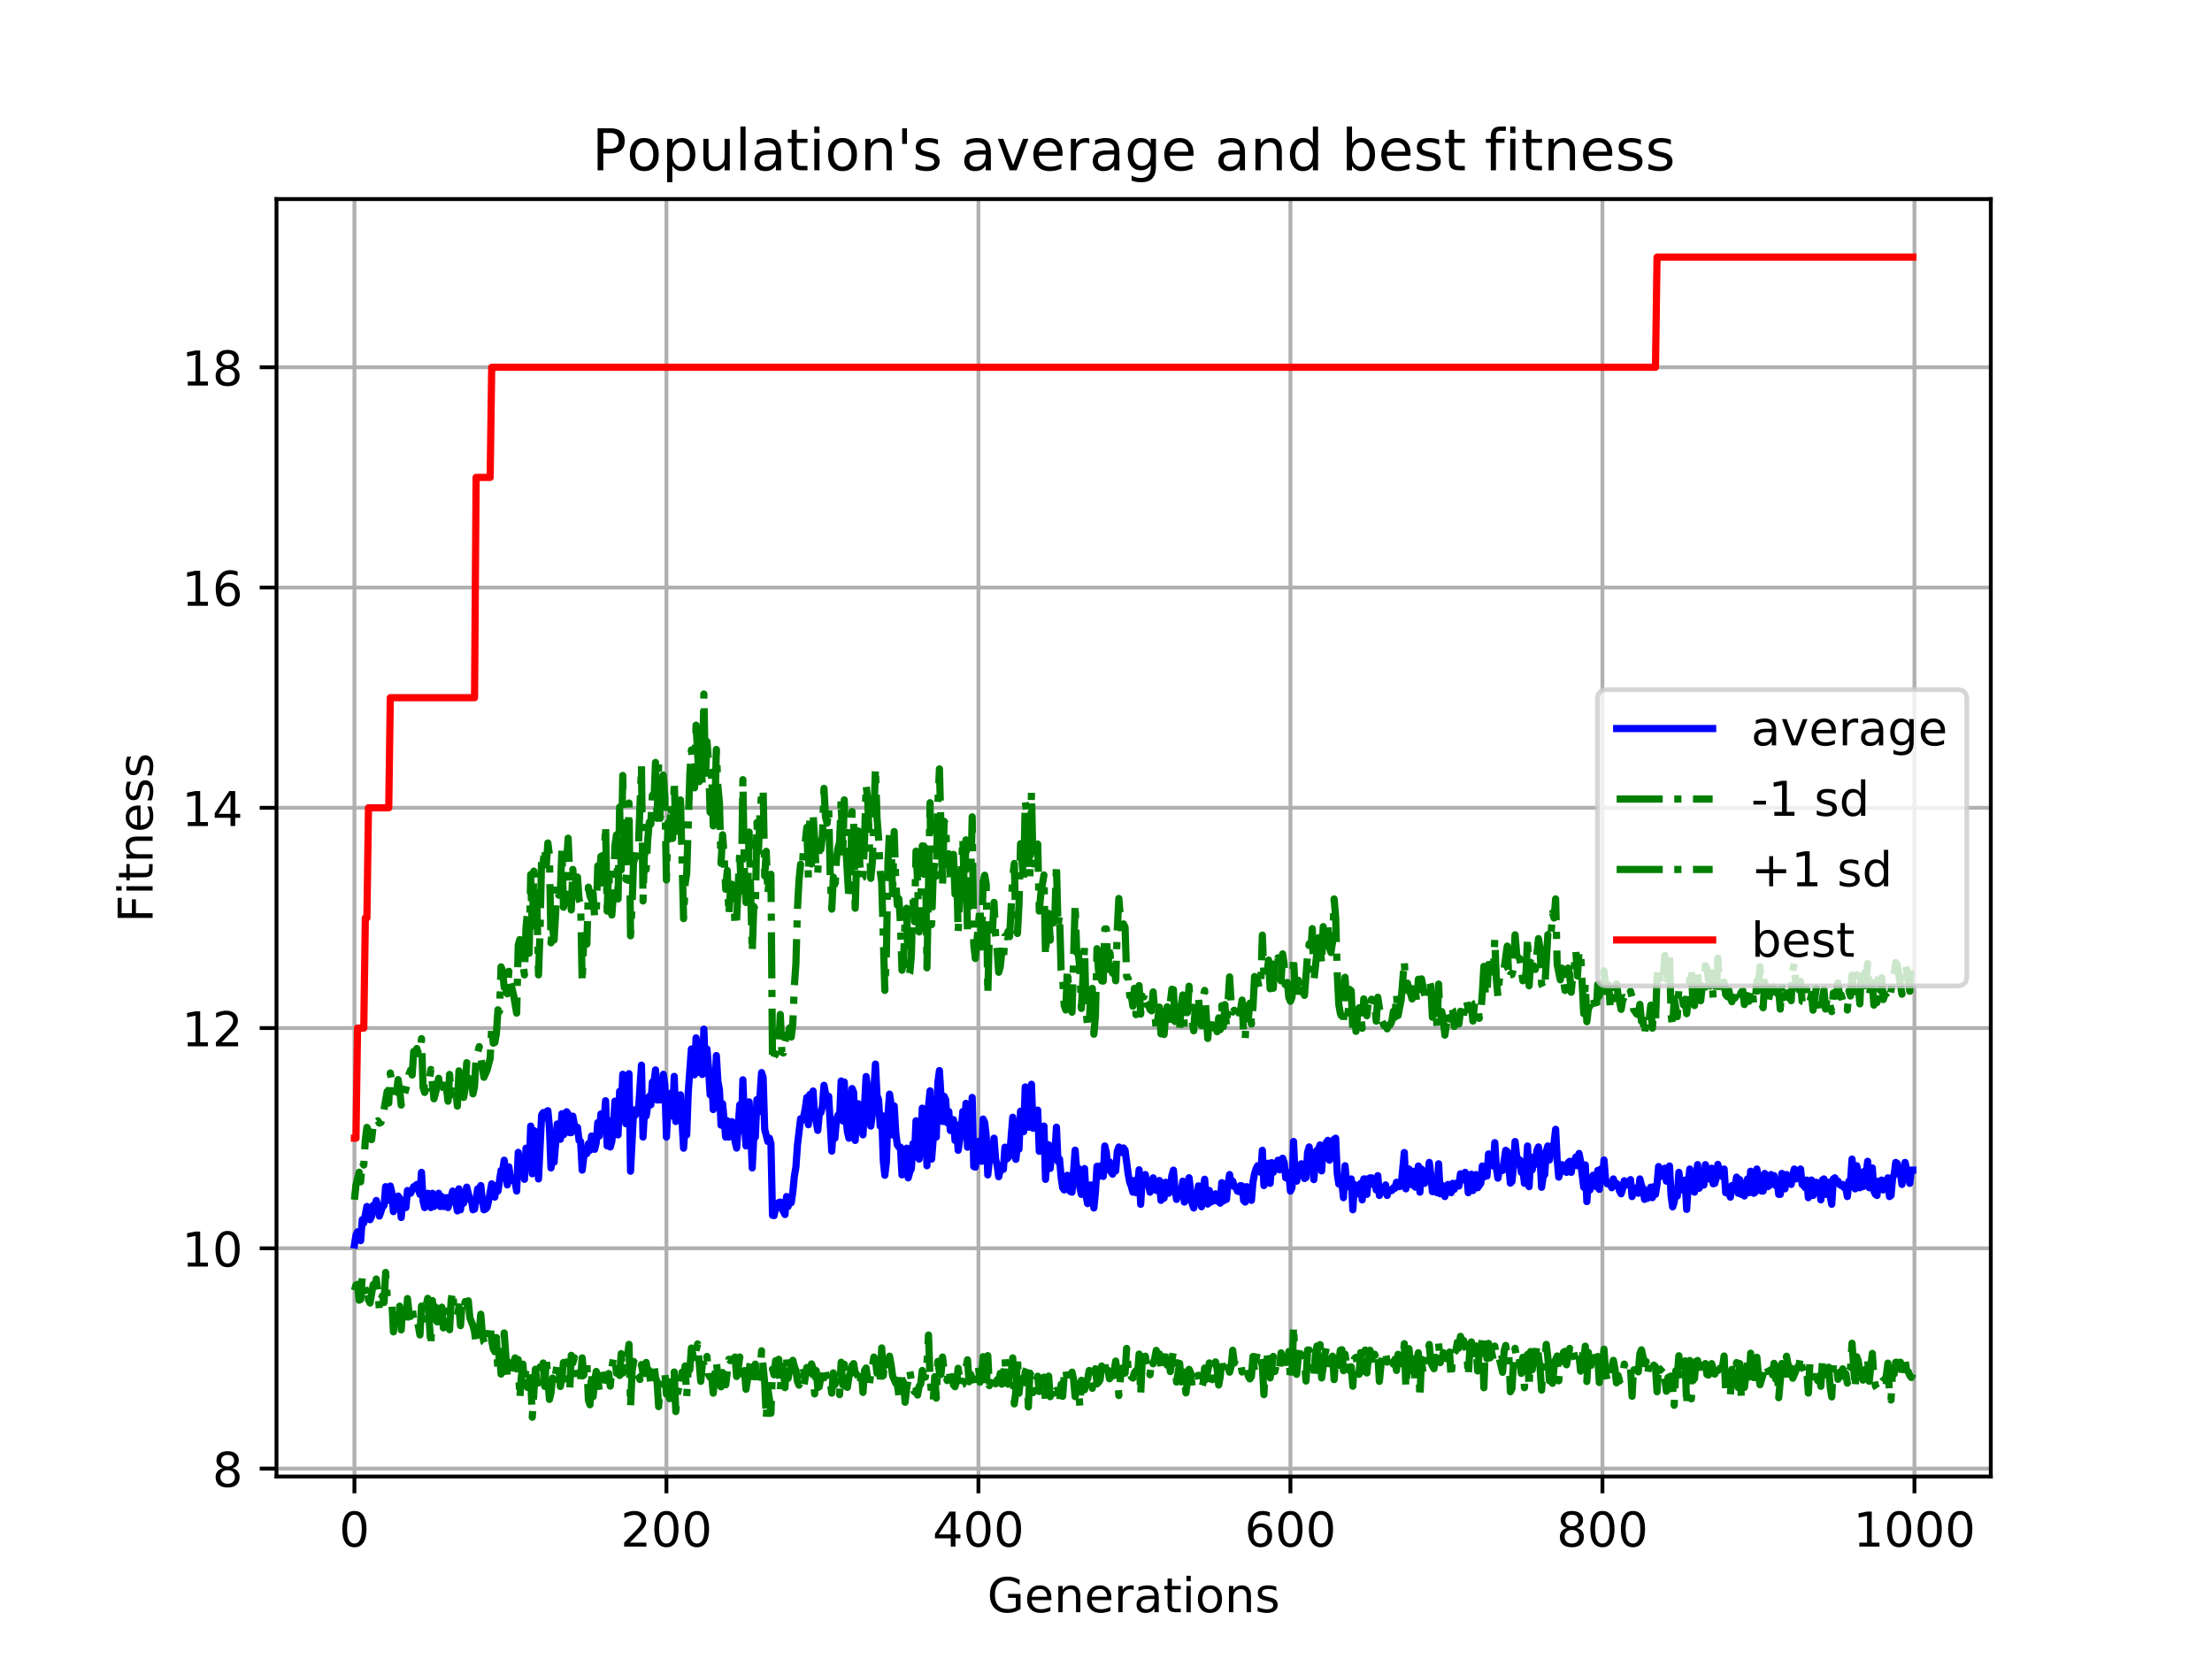 <?xml version="1.0" encoding="utf-8" standalone="no"?>
<!DOCTYPE svg PUBLIC "-//W3C//DTD SVG 1.1//EN"
  "http://www.w3.org/Graphics/SVG/1.1/DTD/svg11.dtd">
<!-- Created with matplotlib (https://matplotlib.org/) -->
<svg height="345.6pt" version="1.1" viewBox="0 0 460.8 345.6" width="460.8pt" xmlns="http://www.w3.org/2000/svg" xmlns:xlink="http://www.w3.org/1999/xlink">
 <defs>
  <style type="text/css">
*{stroke-linecap:butt;stroke-linejoin:round;}
  </style>
 </defs>
 <g id="figure_1">
  <g id="patch_1">
   <path d="M 0 345.6 
L 460.8 345.6 
L 460.8 0 
L 0 0 
z
" style="fill:#ffffff;"/>
  </g>
  <g id="axes_1">
   <g id="patch_2">
    <path d="M 57.6 307.584 
L 414.72 307.584 
L 414.72 41.472 
L 57.6 41.472 
z
" style="fill:#ffffff;"/>
   </g>
   <g id="matplotlib.axis_1">
    <g id="xtick_1">
     <g id="line2d_1">
      <path clip-path="url(#p7916ac664e)" d="M 73.833 307.584 
L 73.833 41.472 
" style="fill:none;stroke:#b0b0b0;stroke-linecap:square;stroke-width:0.8;"/>
     </g>
     <g id="line2d_2">
      <defs>
       <path d="M 0 0 
L 0 3.5 
" id="mba4dc036c1" style="stroke:#000000;stroke-width:0.8;"/>
      </defs>
      <g>
       <use style="stroke:#000000;stroke-width:0.8;" x="73.833" xlink:href="#mba4dc036c1" y="307.584"/>
      </g>
     </g>
     <g id="text_1">
      <!-- 0 -->
      <defs>
       <path d="M 31.781 66.406 
Q 24.172 66.406 20.328 58.906 
Q 16.5 51.422 16.5 36.375 
Q 16.5 21.391 20.328 13.891 
Q 24.172 6.391 31.781 6.391 
Q 39.453 6.391 43.281 13.891 
Q 47.125 21.391 47.125 36.375 
Q 47.125 51.422 43.281 58.906 
Q 39.453 66.406 31.781 66.406 
z
M 31.781 74.219 
Q 44.047 74.219 50.516 64.516 
Q 56.984 54.828 56.984 36.375 
Q 56.984 17.969 50.516 8.266 
Q 44.047 -1.422 31.781 -1.422 
Q 19.531 -1.422 13.062 8.266 
Q 6.594 17.969 6.594 36.375 
Q 6.594 54.828 13.062 64.516 
Q 19.531 74.219 31.781 74.219 
z
" id="DejaVuSans-48"/>
      </defs>
      <g transform="translate(70.651 322.182)scale(0.1 -0.1)">
       <use xlink:href="#DejaVuSans-48"/>
      </g>
     </g>
    </g>
    <g id="xtick_2">
     <g id="line2d_3">
      <path clip-path="url(#p7916ac664e)" d="M 138.829 307.584 
L 138.829 41.472 
" style="fill:none;stroke:#b0b0b0;stroke-linecap:square;stroke-width:0.8;"/>
     </g>
     <g id="line2d_4">
      <g>
       <use style="stroke:#000000;stroke-width:0.8;" x="138.829" xlink:href="#mba4dc036c1" y="307.584"/>
      </g>
     </g>
     <g id="text_2">
      <!-- 200 -->
      <defs>
       <path d="M 19.188 8.297 
L 53.609 8.297 
L 53.609 0 
L 7.328 0 
L 7.328 8.297 
Q 12.938 14.109 22.625 23.891 
Q 32.328 33.688 34.812 36.531 
Q 39.547 41.844 41.422 45.531 
Q 43.312 49.219 43.312 52.781 
Q 43.312 58.594 39.234 62.25 
Q 35.156 65.922 28.609 65.922 
Q 23.969 65.922 18.812 64.312 
Q 13.672 62.703 7.812 59.422 
L 7.812 69.391 
Q 13.766 71.781 18.938 73 
Q 24.125 74.219 28.422 74.219 
Q 39.75 74.219 46.484 68.547 
Q 53.219 62.891 53.219 53.422 
Q 53.219 48.922 51.531 44.891 
Q 49.859 40.875 45.406 35.406 
Q 44.188 33.984 37.641 27.219 
Q 31.109 20.453 19.188 8.297 
z
" id="DejaVuSans-50"/>
      </defs>
      <g transform="translate(129.285 322.182)scale(0.1 -0.1)">
       <use xlink:href="#DejaVuSans-50"/>
       <use x="63.623" xlink:href="#DejaVuSans-48"/>
       <use x="127.246" xlink:href="#DejaVuSans-48"/>
      </g>
     </g>
    </g>
    <g id="xtick_3">
     <g id="line2d_5">
      <path clip-path="url(#p7916ac664e)" d="M 203.825 307.584 
L 203.825 41.472 
" style="fill:none;stroke:#b0b0b0;stroke-linecap:square;stroke-width:0.8;"/>
     </g>
     <g id="line2d_6">
      <g>
       <use style="stroke:#000000;stroke-width:0.8;" x="203.825" xlink:href="#mba4dc036c1" y="307.584"/>
      </g>
     </g>
     <g id="text_3">
      <!-- 400 -->
      <defs>
       <path d="M 37.797 64.312 
L 12.891 25.391 
L 37.797 25.391 
z
M 35.203 72.906 
L 47.609 72.906 
L 47.609 25.391 
L 58.016 25.391 
L 58.016 17.188 
L 47.609 17.188 
L 47.609 0 
L 37.797 0 
L 37.797 17.188 
L 4.891 17.188 
L 4.891 26.703 
z
" id="DejaVuSans-52"/>
      </defs>
      <g transform="translate(194.281 322.182)scale(0.1 -0.1)">
       <use xlink:href="#DejaVuSans-52"/>
       <use x="63.623" xlink:href="#DejaVuSans-48"/>
       <use x="127.246" xlink:href="#DejaVuSans-48"/>
      </g>
     </g>
    </g>
    <g id="xtick_4">
     <g id="line2d_7">
      <path clip-path="url(#p7916ac664e)" d="M 268.82 307.584 
L 268.82 41.472 
" style="fill:none;stroke:#b0b0b0;stroke-linecap:square;stroke-width:0.8;"/>
     </g>
     <g id="line2d_8">
      <g>
       <use style="stroke:#000000;stroke-width:0.8;" x="268.82" xlink:href="#mba4dc036c1" y="307.584"/>
      </g>
     </g>
     <g id="text_4">
      <!-- 600 -->
      <defs>
       <path d="M 33.016 40.375 
Q 26.375 40.375 22.484 35.828 
Q 18.609 31.297 18.609 23.391 
Q 18.609 15.531 22.484 10.953 
Q 26.375 6.391 33.016 6.391 
Q 39.656 6.391 43.531 10.953 
Q 47.406 15.531 47.406 23.391 
Q 47.406 31.297 43.531 35.828 
Q 39.656 40.375 33.016 40.375 
z
M 52.594 71.297 
L 52.594 62.312 
Q 48.875 64.062 45.094 64.984 
Q 41.312 65.922 37.594 65.922 
Q 27.828 65.922 22.672 59.328 
Q 17.531 52.734 16.797 39.406 
Q 19.672 43.656 24.016 45.922 
Q 28.375 48.188 33.594 48.188 
Q 44.578 48.188 50.953 41.516 
Q 57.328 34.859 57.328 23.391 
Q 57.328 12.156 50.688 5.359 
Q 44.047 -1.422 33.016 -1.422 
Q 20.359 -1.422 13.672 8.266 
Q 6.984 17.969 6.984 36.375 
Q 6.984 53.656 15.188 63.938 
Q 23.391 74.219 37.203 74.219 
Q 40.922 74.219 44.703 73.484 
Q 48.484 72.75 52.594 71.297 
z
" id="DejaVuSans-54"/>
      </defs>
      <g transform="translate(259.277 322.182)scale(0.1 -0.1)">
       <use xlink:href="#DejaVuSans-54"/>
       <use x="63.623" xlink:href="#DejaVuSans-48"/>
       <use x="127.246" xlink:href="#DejaVuSans-48"/>
      </g>
     </g>
    </g>
    <g id="xtick_5">
     <g id="line2d_9">
      <path clip-path="url(#p7916ac664e)" d="M 333.816 307.584 
L 333.816 41.472 
" style="fill:none;stroke:#b0b0b0;stroke-linecap:square;stroke-width:0.8;"/>
     </g>
     <g id="line2d_10">
      <g>
       <use style="stroke:#000000;stroke-width:0.8;" x="333.816" xlink:href="#mba4dc036c1" y="307.584"/>
      </g>
     </g>
     <g id="text_5">
      <!-- 800 -->
      <defs>
       <path d="M 31.781 34.625 
Q 24.75 34.625 20.719 30.859 
Q 16.703 27.094 16.703 20.516 
Q 16.703 13.922 20.719 10.156 
Q 24.75 6.391 31.781 6.391 
Q 38.812 6.391 42.859 10.172 
Q 46.922 13.969 46.922 20.516 
Q 46.922 27.094 42.891 30.859 
Q 38.875 34.625 31.781 34.625 
z
M 21.922 38.812 
Q 15.578 40.375 12.031 44.719 
Q 8.5 49.078 8.5 55.328 
Q 8.5 64.062 14.719 69.141 
Q 20.953 74.219 31.781 74.219 
Q 42.672 74.219 48.875 69.141 
Q 55.078 64.062 55.078 55.328 
Q 55.078 49.078 51.531 44.719 
Q 48 40.375 41.703 38.812 
Q 48.828 37.156 52.797 32.312 
Q 56.781 27.484 56.781 20.516 
Q 56.781 9.906 50.312 4.234 
Q 43.844 -1.422 31.781 -1.422 
Q 19.734 -1.422 13.25 4.234 
Q 6.781 9.906 6.781 20.516 
Q 6.781 27.484 10.781 32.312 
Q 14.797 37.156 21.922 38.812 
z
M 18.312 54.391 
Q 18.312 48.734 21.844 45.562 
Q 25.391 42.391 31.781 42.391 
Q 38.141 42.391 41.719 45.562 
Q 45.312 48.734 45.312 54.391 
Q 45.312 60.062 41.719 63.234 
Q 38.141 66.406 31.781 66.406 
Q 25.391 66.406 21.844 63.234 
Q 18.312 60.062 18.312 54.391 
z
" id="DejaVuSans-56"/>
      </defs>
      <g transform="translate(324.273 322.182)scale(0.1 -0.1)">
       <use xlink:href="#DejaVuSans-56"/>
       <use x="63.623" xlink:href="#DejaVuSans-48"/>
       <use x="127.246" xlink:href="#DejaVuSans-48"/>
      </g>
     </g>
    </g>
    <g id="xtick_6">
     <g id="line2d_11">
      <path clip-path="url(#p7916ac664e)" d="M 398.812 307.584 
L 398.812 41.472 
" style="fill:none;stroke:#b0b0b0;stroke-linecap:square;stroke-width:0.8;"/>
     </g>
     <g id="line2d_12">
      <g>
       <use style="stroke:#000000;stroke-width:0.8;" x="398.812" xlink:href="#mba4dc036c1" y="307.584"/>
      </g>
     </g>
     <g id="text_6">
      <!-- 1000 -->
      <defs>
       <path d="M 12.406 8.297 
L 28.516 8.297 
L 28.516 63.922 
L 10.984 60.406 
L 10.984 69.391 
L 28.422 72.906 
L 38.281 72.906 
L 38.281 8.297 
L 54.391 8.297 
L 54.391 0 
L 12.406 0 
z
" id="DejaVuSans-49"/>
      </defs>
      <g transform="translate(386.087 322.182)scale(0.1 -0.1)">
       <use xlink:href="#DejaVuSans-49"/>
       <use x="63.623" xlink:href="#DejaVuSans-48"/>
       <use x="127.246" xlink:href="#DejaVuSans-48"/>
       <use x="190.869" xlink:href="#DejaVuSans-48"/>
      </g>
     </g>
    </g>
    <g id="text_7">
     <!-- Generations -->
     <defs>
      <path d="M 59.516 10.406 
L 59.516 29.984 
L 43.406 29.984 
L 43.406 38.094 
L 69.281 38.094 
L 69.281 6.781 
Q 63.578 2.734 56.688 0.656 
Q 49.812 -1.422 42 -1.422 
Q 24.906 -1.422 15.25 8.562 
Q 5.609 18.562 5.609 36.375 
Q 5.609 54.25 15.25 64.234 
Q 24.906 74.219 42 74.219 
Q 49.125 74.219 55.547 72.453 
Q 61.969 70.703 67.391 67.281 
L 67.391 56.781 
Q 61.922 61.422 55.766 63.766 
Q 49.609 66.109 42.828 66.109 
Q 29.438 66.109 22.719 58.641 
Q 16.016 51.172 16.016 36.375 
Q 16.016 21.625 22.719 14.156 
Q 29.438 6.688 42.828 6.688 
Q 48.047 6.688 52.141 7.594 
Q 56.25 8.5 59.516 10.406 
z
" id="DejaVuSans-71"/>
      <path d="M 56.203 29.594 
L 56.203 25.203 
L 14.891 25.203 
Q 15.484 15.922 20.484 11.062 
Q 25.484 6.203 34.422 6.203 
Q 39.594 6.203 44.453 7.469 
Q 49.312 8.734 54.109 11.281 
L 54.109 2.781 
Q 49.266 0.734 44.188 -0.344 
Q 39.109 -1.422 33.891 -1.422 
Q 20.797 -1.422 13.156 6.188 
Q 5.516 13.812 5.516 26.812 
Q 5.516 40.234 12.766 48.109 
Q 20.016 56 32.328 56 
Q 43.359 56 49.781 48.891 
Q 56.203 41.797 56.203 29.594 
z
M 47.219 32.234 
Q 47.125 39.594 43.094 43.984 
Q 39.062 48.391 32.422 48.391 
Q 24.906 48.391 20.391 44.141 
Q 15.875 39.891 15.188 32.172 
z
" id="DejaVuSans-101"/>
      <path d="M 54.891 33.016 
L 54.891 0 
L 45.906 0 
L 45.906 32.719 
Q 45.906 40.484 42.875 44.328 
Q 39.844 48.188 33.797 48.188 
Q 26.516 48.188 22.312 43.547 
Q 18.109 38.922 18.109 30.906 
L 18.109 0 
L 9.078 0 
L 9.078 54.688 
L 18.109 54.688 
L 18.109 46.188 
Q 21.344 51.125 25.703 53.562 
Q 30.078 56 35.797 56 
Q 45.219 56 50.047 50.172 
Q 54.891 44.344 54.891 33.016 
z
" id="DejaVuSans-110"/>
      <path d="M 41.109 46.297 
Q 39.594 47.172 37.812 47.578 
Q 36.031 48 33.891 48 
Q 26.266 48 22.188 43.047 
Q 18.109 38.094 18.109 28.812 
L 18.109 0 
L 9.078 0 
L 9.078 54.688 
L 18.109 54.688 
L 18.109 46.188 
Q 20.953 51.172 25.484 53.578 
Q 30.031 56 36.531 56 
Q 37.453 56 38.578 55.875 
Q 39.703 55.766 41.062 55.516 
z
" id="DejaVuSans-114"/>
      <path d="M 34.281 27.484 
Q 23.391 27.484 19.188 25 
Q 14.984 22.516 14.984 16.5 
Q 14.984 11.719 18.141 8.906 
Q 21.297 6.109 26.703 6.109 
Q 34.188 6.109 38.703 11.406 
Q 43.219 16.703 43.219 25.484 
L 43.219 27.484 
z
M 52.203 31.203 
L 52.203 0 
L 43.219 0 
L 43.219 8.297 
Q 40.141 3.328 35.547 0.953 
Q 30.953 -1.422 24.312 -1.422 
Q 15.922 -1.422 10.953 3.297 
Q 6 8.016 6 15.922 
Q 6 25.141 12.172 29.828 
Q 18.359 34.516 30.609 34.516 
L 43.219 34.516 
L 43.219 35.406 
Q 43.219 41.609 39.141 45 
Q 35.062 48.391 27.688 48.391 
Q 23 48.391 18.547 47.266 
Q 14.109 46.141 10.016 43.891 
L 10.016 52.203 
Q 14.938 54.109 19.578 55.047 
Q 24.219 56 28.609 56 
Q 40.484 56 46.344 49.844 
Q 52.203 43.703 52.203 31.203 
z
" id="DejaVuSans-97"/>
      <path d="M 18.312 70.219 
L 18.312 54.688 
L 36.812 54.688 
L 36.812 47.703 
L 18.312 47.703 
L 18.312 18.016 
Q 18.312 11.328 20.141 9.422 
Q 21.969 7.516 27.594 7.516 
L 36.812 7.516 
L 36.812 0 
L 27.594 0 
Q 17.188 0 13.234 3.875 
Q 9.281 7.766 9.281 18.016 
L 9.281 47.703 
L 2.688 47.703 
L 2.688 54.688 
L 9.281 54.688 
L 9.281 70.219 
z
" id="DejaVuSans-116"/>
      <path d="M 9.422 54.688 
L 18.406 54.688 
L 18.406 0 
L 9.422 0 
z
M 9.422 75.984 
L 18.406 75.984 
L 18.406 64.594 
L 9.422 64.594 
z
" id="DejaVuSans-105"/>
      <path d="M 30.609 48.391 
Q 23.391 48.391 19.188 42.75 
Q 14.984 37.109 14.984 27.297 
Q 14.984 17.484 19.156 11.844 
Q 23.344 6.203 30.609 6.203 
Q 37.797 6.203 41.984 11.859 
Q 46.188 17.531 46.188 27.297 
Q 46.188 37.016 41.984 42.703 
Q 37.797 48.391 30.609 48.391 
z
M 30.609 56 
Q 42.328 56 49.016 48.375 
Q 55.719 40.766 55.719 27.297 
Q 55.719 13.875 49.016 6.219 
Q 42.328 -1.422 30.609 -1.422 
Q 18.844 -1.422 12.172 6.219 
Q 5.516 13.875 5.516 27.297 
Q 5.516 40.766 12.172 48.375 
Q 18.844 56 30.609 56 
z
" id="DejaVuSans-111"/>
      <path d="M 44.281 53.078 
L 44.281 44.578 
Q 40.484 46.531 36.375 47.5 
Q 32.281 48.484 27.875 48.484 
Q 21.188 48.484 17.844 46.438 
Q 14.5 44.391 14.5 40.281 
Q 14.5 37.156 16.891 35.375 
Q 19.281 33.594 26.516 31.984 
L 29.594 31.297 
Q 39.156 29.25 43.188 25.516 
Q 47.219 21.781 47.219 15.094 
Q 47.219 7.469 41.188 3.016 
Q 35.156 -1.422 24.609 -1.422 
Q 20.219 -1.422 15.453 -0.562 
Q 10.688 0.297 5.422 2 
L 5.422 11.281 
Q 10.406 8.688 15.234 7.391 
Q 20.062 6.109 24.812 6.109 
Q 31.156 6.109 34.562 8.281 
Q 37.984 10.453 37.984 14.406 
Q 37.984 18.062 35.516 20.016 
Q 33.062 21.969 24.703 23.781 
L 21.578 24.516 
Q 13.234 26.266 9.516 29.906 
Q 5.812 33.547 5.812 39.891 
Q 5.812 47.609 11.281 51.797 
Q 16.75 56 26.812 56 
Q 31.781 56 36.172 55.266 
Q 40.578 54.547 44.281 53.078 
z
" id="DejaVuSans-115"/>
     </defs>
     <g transform="translate(205.662 335.861)scale(0.1 -0.1)">
      <use xlink:href="#DejaVuSans-71"/>
      <use x="77.49" xlink:href="#DejaVuSans-101"/>
      <use x="139.014" xlink:href="#DejaVuSans-110"/>
      <use x="202.393" xlink:href="#DejaVuSans-101"/>
      <use x="263.916" xlink:href="#DejaVuSans-114"/>
      <use x="305.029" xlink:href="#DejaVuSans-97"/>
      <use x="366.309" xlink:href="#DejaVuSans-116"/>
      <use x="405.518" xlink:href="#DejaVuSans-105"/>
      <use x="433.301" xlink:href="#DejaVuSans-111"/>
      <use x="494.482" xlink:href="#DejaVuSans-110"/>
      <use x="557.861" xlink:href="#DejaVuSans-115"/>
     </g>
    </g>
   </g>
   <g id="matplotlib.axis_2">
    <g id="ytick_1">
     <g id="line2d_13">
      <path clip-path="url(#p7916ac664e)" d="M 57.6 305.934 
L 414.72 305.934 
" style="fill:none;stroke:#b0b0b0;stroke-linecap:square;stroke-width:0.8;"/>
     </g>
     <g id="line2d_14">
      <defs>
       <path d="M 0 0 
L -3.5 0 
" id="mb380e7df2b" style="stroke:#000000;stroke-width:0.8;"/>
      </defs>
      <g>
       <use style="stroke:#000000;stroke-width:0.8;" x="57.6" xlink:href="#mb380e7df2b" y="305.934"/>
      </g>
     </g>
     <g id="text_8">
      <!-- 8 -->
      <g transform="translate(44.237 309.733)scale(0.1 -0.1)">
       <use xlink:href="#DejaVuSans-56"/>
      </g>
     </g>
    </g>
    <g id="ytick_2">
     <g id="line2d_15">
      <path clip-path="url(#p7916ac664e)" d="M 57.6 260.049 
L 414.72 260.049 
" style="fill:none;stroke:#b0b0b0;stroke-linecap:square;stroke-width:0.8;"/>
     </g>
     <g id="line2d_16">
      <g>
       <use style="stroke:#000000;stroke-width:0.8;" x="57.6" xlink:href="#mb380e7df2b" y="260.049"/>
      </g>
     </g>
     <g id="text_9">
      <!-- 10 -->
      <g transform="translate(37.875 263.848)scale(0.1 -0.1)">
       <use xlink:href="#DejaVuSans-49"/>
       <use x="63.623" xlink:href="#DejaVuSans-48"/>
      </g>
     </g>
    </g>
    <g id="ytick_3">
     <g id="line2d_17">
      <path clip-path="url(#p7916ac664e)" d="M 57.6 214.164 
L 414.72 214.164 
" style="fill:none;stroke:#b0b0b0;stroke-linecap:square;stroke-width:0.8;"/>
     </g>
     <g id="line2d_18">
      <g>
       <use style="stroke:#000000;stroke-width:0.8;" x="57.6" xlink:href="#mb380e7df2b" y="214.164"/>
      </g>
     </g>
     <g id="text_10">
      <!-- 12 -->
      <g transform="translate(37.875 217.963)scale(0.1 -0.1)">
       <use xlink:href="#DejaVuSans-49"/>
       <use x="63.623" xlink:href="#DejaVuSans-50"/>
      </g>
     </g>
    </g>
    <g id="ytick_4">
     <g id="line2d_19">
      <path clip-path="url(#p7916ac664e)" d="M 57.6 168.28 
L 414.72 168.28 
" style="fill:none;stroke:#b0b0b0;stroke-linecap:square;stroke-width:0.8;"/>
     </g>
     <g id="line2d_20">
      <g>
       <use style="stroke:#000000;stroke-width:0.8;" x="57.6" xlink:href="#mb380e7df2b" y="168.28"/>
      </g>
     </g>
     <g id="text_11">
      <!-- 14 -->
      <g transform="translate(37.875 172.079)scale(0.1 -0.1)">
       <use xlink:href="#DejaVuSans-49"/>
       <use x="63.623" xlink:href="#DejaVuSans-52"/>
      </g>
     </g>
    </g>
    <g id="ytick_5">
     <g id="line2d_21">
      <path clip-path="url(#p7916ac664e)" d="M 57.6 122.395 
L 414.72 122.395 
" style="fill:none;stroke:#b0b0b0;stroke-linecap:square;stroke-width:0.8;"/>
     </g>
     <g id="line2d_22">
      <g>
       <use style="stroke:#000000;stroke-width:0.8;" x="57.6" xlink:href="#mb380e7df2b" y="122.395"/>
      </g>
     </g>
     <g id="text_12">
      <!-- 16 -->
      <g transform="translate(37.875 126.194)scale(0.1 -0.1)">
       <use xlink:href="#DejaVuSans-49"/>
       <use x="63.623" xlink:href="#DejaVuSans-54"/>
      </g>
     </g>
    </g>
    <g id="ytick_6">
     <g id="line2d_23">
      <path clip-path="url(#p7916ac664e)" d="M 57.6 76.51 
L 414.72 76.51 
" style="fill:none;stroke:#b0b0b0;stroke-linecap:square;stroke-width:0.8;"/>
     </g>
     <g id="line2d_24">
      <g>
       <use style="stroke:#000000;stroke-width:0.8;" x="57.6" xlink:href="#mb380e7df2b" y="76.51"/>
      </g>
     </g>
     <g id="text_13">
      <!-- 18 -->
      <g transform="translate(37.875 80.31)scale(0.1 -0.1)">
       <use xlink:href="#DejaVuSans-49"/>
       <use x="63.623" xlink:href="#DejaVuSans-56"/>
      </g>
     </g>
    </g>
    <g id="text_14">
     <!-- Fitness -->
     <defs>
      <path d="M 9.812 72.906 
L 51.703 72.906 
L 51.703 64.594 
L 19.672 64.594 
L 19.672 43.109 
L 48.578 43.109 
L 48.578 34.812 
L 19.672 34.812 
L 19.672 0 
L 9.812 0 
z
" id="DejaVuSans-70"/>
     </defs>
     <g transform="translate(31.795 192.202)rotate(-90)scale(0.1 -0.1)">
      <use xlink:href="#DejaVuSans-70"/>
      <use x="57.41" xlink:href="#DejaVuSans-105"/>
      <use x="85.193" xlink:href="#DejaVuSans-116"/>
      <use x="124.402" xlink:href="#DejaVuSans-110"/>
      <use x="187.781" xlink:href="#DejaVuSans-101"/>
      <use x="249.305" xlink:href="#DejaVuSans-115"/>
      <use x="301.404" xlink:href="#DejaVuSans-115"/>
     </g>
    </g>
   </g>
   <g id="line2d_25">
    <path clip-path="url(#p7916ac664e)" d="M 73.833 259.361 
L 74.158 257.296 
L 74.483 256.608 
L 75.133 258.443 
L 75.458 254.084 
L 75.783 254.772 
L 76.433 251.331 
L 76.758 253.166 
L 77.083 254.084 
L 77.408 253.396 
L 77.732 251.101 
L 78.057 251.331 
L 78.382 250.084 
L 78.707 251.243 
L 79.032 253.328 
L 79.682 251.417 
L 80.007 251.101 
L 80.332 247.201 
L 80.982 250.054 
L 81.307 247.071 
L 81.632 248.462 
L 81.957 252.401 
L 82.282 249.621 
L 82.607 251.101 
L 82.932 249.157 
L 83.257 249.6 
L 83.582 253.625 
L 83.907 250.054 
L 84.557 251.56 
L 84.882 248.01 
L 85.207 248.578 
L 85.532 248.578 
L 86.182 247.201 
L 86.507 247.071 
L 86.832 246.742 
L 87.482 248.807 
L 87.807 244.219 
L 88.132 250.184 
L 88.457 251.56 
L 88.782 249.266 
L 89.107 248.578 
L 89.757 251.56 
L 90.082 248.578 
L 90.407 251.331 
L 90.732 249.954 
L 91.057 250.872 
L 91.382 248.578 
L 91.707 251.331 
L 92.032 249.266 
L 92.357 251.331 
L 92.682 251.331 
L 93.007 249.495 
L 93.331 251.56 
L 94.306 248.119 
L 94.631 250.413 
L 94.956 250.413 
L 95.281 252.249 
L 95.606 247.66 
L 95.931 252.019 
L 96.256 248.925 
L 96.581 250.643 
L 97.231 247.303 
L 97.881 249.927 
L 98.206 249.927 
L 98.531 252.019 
L 98.856 251.871 
L 99.506 247.66 
L 99.831 247.66 
L 100.156 246.972 
L 100.481 250.054 
L 100.806 252.019 
L 101.131 251.871 
L 101.456 251.56 
L 101.781 250.184 
L 102.431 246.608 
L 102.756 249.157 
L 103.081 249.373 
L 103.406 246.972 
L 103.731 248.119 
L 104.381 243.827 
L 104.706 243.989 
L 105.031 241.695 
L 105.681 246.84 
L 106.006 243.072 
L 106.331 245.366 
L 106.656 245.913 
L 106.981 245.595 
L 107.306 246.193 
L 107.631 248.119 
L 107.956 240.06 
L 108.281 243.53 
L 108.931 242.383 
L 109.255 245.681 
L 109.58 239.192 
L 109.905 239.424 
L 110.23 243.301 
L 110.555 234.583 
L 110.88 244.522 
L 111.205 235.501 
L 111.53 235.73 
L 111.855 238.024 
L 112.18 245.595 
L 112.83 232.289 
L 113.155 231.777 
L 113.48 232.748 
L 113.805 231.6 
L 114.13 231.371 
L 114.455 234.812 
L 114.78 243.301 
L 115.105 240.089 
L 115.43 242.104 
L 116.08 234.154 
L 116.405 235.501 
L 116.73 237.334 
L 117.055 232.008 
L 117.38 236.411 
L 117.705 235.971 
L 118.03 231.6 
L 118.355 232.059 
L 118.68 235.948 
L 119.005 235.948 
L 119.33 232.518 
L 119.655 234.354 
L 119.98 235.253 
L 120.305 234.857 
L 120.63 237.57 
L 120.955 237.809 
L 121.28 243.76 
L 121.605 241.046 
L 121.93 239.86 
L 122.255 240.319 
L 122.58 238.254 
L 122.905 239.63 
L 123.23 236.648 
L 123.555 238.497 
L 123.88 239.424 
L 124.205 238.024 
L 124.53 233.862 
L 124.855 236.648 
L 125.179 232.059 
L 125.504 234.354 
L 125.829 233.436 
L 126.154 229.306 
L 126.479 238.713 
L 126.804 233.436 
L 127.129 238.942 
L 127.454 237.795 
L 127.779 234.608 
L 128.104 229.383 
L 128.429 229.994 
L 128.754 236.418 
L 129.079 227.339 
L 129.404 231.6 
L 129.729 223.8 
L 130.054 231.545 
L 130.379 234.094 
L 130.704 231.313 
L 131.029 223.666 
L 131.354 243.989 
L 132.004 231.201 
L 132.329 232.336 
L 132.654 231.655 
L 132.979 231.655 
L 133.629 221.887 
L 133.954 236.875 
L 134.279 231.201 
L 134.604 232.472 
L 135.254 228.388 
L 135.579 230.154 
L 135.904 225.401 
L 136.229 225.52 
L 136.554 222.882 
L 136.879 229.156 
L 137.204 226.094 
L 137.529 229.156 
L 137.854 227.793 
L 138.179 223.8 
L 138.504 225.983 
L 138.829 236.877 
L 139.154 230.912 
L 139.479 232.336 
L 139.804 227.7 
L 140.129 232.518 
L 140.454 224.231 
L 140.779 233.63 
L 141.103 230.683 
L 141.753 228.069 
L 142.403 239.192 
L 142.728 234.326 
L 143.053 236.418 
L 143.378 227.471 
L 144.028 218.523 
L 144.353 220.588 
L 144.678 223.897 
L 145.003 216.209 
L 145.328 218.753 
L 145.653 223.386 
L 145.978 222.342 
L 146.303 223.836 
L 146.628 214.391 
L 146.953 223.477 
L 147.278 218.523 
L 147.603 222.507 
L 147.928 228.069 
L 148.253 223.8 
L 148.578 231.142 
L 148.903 228.335 
L 149.228 219.9 
L 149.553 225.288 
L 149.878 227.04 
L 150.203 234.381 
L 150.528 229.909 
L 151.178 236.875 
L 151.503 233.472 
L 151.828 236.877 
L 152.153 234.583 
L 152.478 233.665 
L 152.803 235.289 
L 153.128 237.788 
L 153.453 239.171 
L 154.103 230.154 
L 154.428 235.501 
L 154.753 224.947 
L 155.078 233.665 
L 155.403 238.713 
L 155.728 237.565 
L 156.053 229.536 
L 156.378 235.289 
L 156.703 243.301 
L 157.027 236.877 
L 157.352 236.877 
L 157.677 229.077 
L 158.002 231.655 
L 158.327 228.159 
L 158.652 223.434 
L 158.977 224.488 
L 159.302 235.271 
L 159.952 237.795 
L 160.277 237.107 
L 160.602 238.265 
L 160.927 253.166 
L 161.252 253.234 
L 161.577 251.56 
L 162.227 250.509 
L 162.552 250.413 
L 162.877 251.871 
L 163.202 252.326 
L 163.527 253.007 
L 163.852 249.266 
L 164.177 251.331 
L 164.502 249.725 
L 164.827 250.548 
L 165.152 248.344 
L 165.477 245.057 
L 165.802 243.132 
L 166.127 238.497 
L 166.777 233.058 
L 167.102 233.436 
L 167.427 232.564 
L 167.752 230.973 
L 168.077 228.618 
L 168.402 234.297 
L 168.727 227.976 
L 169.052 232.059 
L 169.377 227.274 
L 169.702 232.518 
L 170.027 233.665 
L 170.352 235.484 
L 170.677 232.059 
L 171.002 231.777 
L 171.327 230.453 
L 171.652 226.094 
L 172.302 229.611 
L 172.627 228.388 
L 173.276 239.806 
L 173.601 234.354 
L 173.926 237.107 
L 174.251 233.206 
L 174.576 232.289 
L 174.901 233.018 
L 175.226 225.186 
L 175.551 233.508 
L 175.876 225.41 
L 176.201 232.659 
L 176.526 235.757 
L 176.851 237.107 
L 177.176 234.154 
L 177.501 226.76 
L 177.826 227.566 
L 178.151 237.57 
L 178.476 232.518 
L 178.801 229.923 
L 179.126 234.354 
L 179.451 234.326 
L 179.776 236.418 
L 180.426 224.259 
L 180.751 226.91 
L 181.076 232.336 
L 181.401 234.583 
L 181.726 232.109 
L 182.376 221.66 
L 182.701 228.248 
L 183.026 229.077 
L 183.351 234.583 
L 183.676 232.336 
L 184.001 241.741 
L 184.326 244.83 
L 184.651 242.104 
L 184.976 232.336 
L 185.301 227.93 
L 185.626 229.994 
L 185.951 236.411 
L 186.276 230.386 
L 186.601 235.948 
L 186.926 238.497 
L 187.251 238.961 
L 187.576 238.961 
L 187.901 244.754 
L 188.226 244.059 
L 188.875 239.192 
L 189.2 245.366 
L 189.525 244.148 
L 189.85 243.467 
L 190.175 238.254 
L 190.5 240.968 
L 190.825 233.472 
L 191.475 241.466 
L 191.8 238.697 
L 192.125 230.85 
L 192.45 231.6 
L 192.775 231.83 
L 193.1 242.842 
L 193.425 230.519 
L 193.75 227.241 
L 194.075 241.466 
L 194.725 233.245 
L 195.05 236.882 
L 195.375 225.522 
L 195.7 223.023 
L 196.35 233.63 
L 196.675 228.388 
L 197 229.077 
L 197.325 233.895 
L 197.65 231.545 
L 197.975 235.501 
L 198.3 235.253 
L 198.625 233.245 
L 198.95 237.575 
L 199.275 234.326 
L 199.6 239.63 
L 200.25 235.307 
L 200.575 231.545 
L 200.9 236.643 
L 201.225 229.849 
L 201.55 238.979 
L 201.875 235.757 
L 202.2 235.687 
L 202.525 228.618 
L 202.85 243.013 
L 203.175 243.132 
L 203.5 240.891 
L 203.825 237.775 
L 204.15 238.469 
L 204.474 241.924 
L 204.799 233.127 
L 205.124 233.829 
L 205.449 236.643 
L 205.774 244.754 
L 206.099 241.65 
L 206.424 239.63 
L 206.749 240.06 
L 207.074 237.107 
L 207.399 241.51 
L 207.724 242.725 
L 208.049 245.136 
L 208.374 243.76 
L 208.699 243.301 
L 209.024 243.595 
L 209.349 238.979 
L 209.674 241.466 
L 209.999 241.195 
L 210.324 240.741 
L 210.974 232.748 
L 211.299 236.17 
L 211.624 241.51 
L 211.949 238.469 
L 212.274 239.401 
L 212.599 231.488 
L 213.249 235.744 
L 213.574 226.43 
L 213.899 227.21 
L 214.224 234.835 
L 214.549 234.407 
L 214.874 225.87 
L 215.199 235.042 
L 215.524 231.933 
L 215.849 232.518 
L 216.174 231.259 
L 216.499 239.832 
L 216.824 236.648 
L 217.149 235.959 
L 217.474 234.583 
L 217.799 245.681 
L 218.124 240.968 
L 218.449 238.469 
L 218.774 243.404 
L 219.099 239.605 
L 219.424 240.548 
L 219.749 240.384 
L 220.074 234.812 
L 220.398 241.973 
L 220.723 241.466 
L 221.048 245.218 
L 221.373 247.431 
L 221.698 247.889 
L 222.023 247.767 
L 222.348 244.83 
L 222.673 247.431 
L 222.998 248.237 
L 223.323 248.348 
L 223.973 239.605 
L 224.298 243.896 
L 224.623 243.364 
L 224.948 247.407 
L 225.273 248.807 
L 225.923 243.427 
L 226.248 249.146 
L 226.573 250.736 
L 226.898 249.477 
L 227.223 246.84 
L 227.548 247.556 
L 227.873 251.644 
L 228.198 248.348 
L 228.523 242.959 
L 228.848 245.136 
L 229.173 242.9 
L 229.498 244.448 
L 229.823 245.066 
L 230.148 238.729 
L 230.473 240.15 
L 230.798 243.694 
L 231.123 242.023 
L 231.448 244.13 
L 231.773 244.603 
L 232.098 243.343 
L 232.423 243.921 
L 232.748 239.887 
L 233.073 238.942 
L 233.398 239.171 
L 233.723 240.089 
L 234.048 239.151 
L 234.373 239.605 
L 235.023 244.598 
L 235.348 246.284 
L 235.673 247.101 
L 235.998 248.348 
L 236.322 245.913 
L 236.647 248.462 
L 236.972 247.101 
L 237.297 243.694 
L 237.622 250.872 
L 237.947 245.449 
L 238.597 244.678 
L 238.922 246.874 
L 239.247 246.742 
L 239.572 248.348 
L 240.222 245.366 
L 240.547 247.071 
L 240.872 247.998 
L 241.197 247.535 
L 241.522 245.913 
L 241.847 250.054 
L 242.172 247.556 
L 242.497 249.6 
L 242.822 246.284 
L 243.147 247.071 
L 243.472 248.578 
L 243.797 247.328 
L 244.122 244.907 
L 244.447 243.76 
L 244.772 247.66 
L 245.097 249.852 
L 245.422 248.344 
L 245.747 249.157 
L 246.072 248.694 
L 246.397 246.054 
L 246.722 250.413 
L 247.047 250.026 
L 247.372 249.28 
L 247.697 245.348 
L 248.347 250.736 
L 248.672 251.644 
L 248.997 249.028 
L 249.322 249.803 
L 249.647 247.034 
L 249.972 250.084 
L 250.297 251.387 
L 250.622 247.903 
L 250.947 245.654 
L 251.272 249.852 
L 251.597 250.827 
L 251.922 247.998 
L 252.246 250.413 
L 252.571 249.827 
L 252.896 250.152 
L 253.221 248.691 
L 253.546 250.054 
L 254.196 250.643 
L 254.521 246.376 
L 254.846 250.184 
L 255.171 247.767 
L 255.496 249.852 
L 255.821 246.647 
L 256.146 244.678 
L 256.471 246.742 
L 256.796 246.054 
L 257.121 247.201 
L 257.446 247.201 
L 257.771 248.119 
L 258.096 248.23 
L 258.421 246.972 
L 258.746 247.071 
L 259.071 250.084 
L 259.396 250.413 
L 259.721 247.201 
L 260.046 249.495 
L 260.371 248.119 
L 260.696 250.054 
L 261.021 246.193 
L 261.346 244.522 
L 261.671 243.467 
L 261.996 242.842 
L 262.321 243.989 
L 262.646 244.219 
L 262.971 239.63 
L 263.296 246.972 
L 263.621 243.364 
L 263.946 242.383 
L 264.271 242.331 
L 264.596 246.513 
L 264.921 242.205 
L 265.246 244.219 
L 265.571 243.132 
L 265.896 242.613 
L 266.221 241.695 
L 266.546 243.694 
L 266.871 243.072 
L 267.196 241.278 
L 267.521 242.154 
L 267.846 245.366 
L 268.17 244.219 
L 268.495 244.678 
L 268.82 248.119 
L 269.145 247.431 
L 269.47 237.795 
L 269.795 245.136 
L 270.12 246.054 
L 270.445 243.53 
L 270.77 244.219 
L 271.095 242.437 
L 271.42 243.24 
L 271.745 245.511 
L 272.07 245.284 
L 272.395 240.06 
L 272.72 238.924 
L 273.045 241.695 
L 273.37 240.089 
L 273.695 245.738 
L 274.02 241.924 
L 274.345 239.63 
L 274.67 239.401 
L 274.995 238.497 
L 275.32 243.921 
L 275.645 238.713 
L 275.97 239.86 
L 276.295 238.015 
L 276.62 237.561 
L 276.945 241.695 
L 277.27 240.741 
L 277.595 239.378 
L 277.92 237.334 
L 278.245 237.107 
L 278.57 244.448 
L 278.895 246.647 
L 279.22 246.193 
L 279.545 246.513 
L 279.87 249.495 
L 280.195 242.842 
L 280.52 246.284 
L 280.845 247.201 
L 281.17 245.825 
L 281.495 245.595 
L 281.82 252.019 
L 282.145 246.742 
L 282.47 248.807 
L 282.795 247.889 
L 283.12 248.119 
L 283.445 246.513 
L 283.769 249.954 
L 284.094 245.595 
L 284.419 245.595 
L 284.744 248.807 
L 285.069 245.595 
L 285.394 245.366 
L 285.719 245.366 
L 286.044 246.742 
L 286.369 245.595 
L 286.694 247.889 
L 287.019 244.907 
L 287.344 249.037 
L 287.994 247.66 
L 288.319 248.237 
L 288.644 246.84 
L 288.969 249.037 
L 289.294 247.998 
L 289.619 247.889 
L 289.944 248.01 
L 290.269 247.431 
L 290.594 247.535 
L 290.919 246.284 
L 291.569 247.201 
L 291.894 246.84 
L 292.544 240.089 
L 292.869 247.66 
L 293.194 245.057 
L 293.519 243.53 
L 293.844 245.738 
L 294.169 246.84 
L 294.494 243.989 
L 294.819 247.303 
L 295.144 246.054 
L 295.469 242.9 
L 295.794 248.348 
L 296.119 243.53 
L 296.444 245.913 
L 296.769 246.513 
L 297.094 245.136 
L 297.419 245.136 
L 297.744 242.154 
L 298.069 244.678 
L 298.394 248.237 
L 298.719 248.237 
L 299.044 246.193 
L 299.369 248.464 
L 299.693 242.437 
L 300.018 248.694 
L 300.343 246.874 
L 300.668 247.101 
L 300.993 249.266 
L 301.643 246.742 
L 301.968 246.972 
L 302.293 248.464 
L 302.618 246.513 
L 302.943 247.767 
L 303.268 246.742 
L 303.593 246.376 
L 303.918 247.071 
L 304.243 244.522 
L 304.568 245.825 
L 304.893 245.429 
L 305.218 244.219 
L 305.543 244.986 
L 305.868 248.462 
L 306.193 245.738 
L 306.518 244.603 
L 306.843 248.01 
L 307.168 245.595 
L 307.493 244.678 
L 307.818 247.431 
L 308.468 246.513 
L 308.793 242.9 
L 309.118 245.204 
L 309.443 243.694 
L 309.768 244.979 
L 310.093 240.384 
L 310.418 242.205 
L 310.743 241.695 
L 311.068 242.9 
L 311.393 238.034 
L 311.718 243.301 
L 312.043 245.429 
L 312.368 243.467 
L 313.018 243.827 
L 313.668 239.63 
L 313.993 239.887 
L 314.643 246.471 
L 314.968 246.144 
L 315.293 242.725 
L 315.617 237.802 
L 315.942 240.777 
L 316.267 241.65 
L 316.592 241.65 
L 316.917 244.219 
L 317.242 243.53 
L 317.567 246.513 
L 317.892 243.989 
L 318.217 238.729 
L 318.542 247.201 
L 318.867 241.007 
L 319.192 243.694 
L 319.517 241.51 
L 319.842 242.558 
L 320.167 239.656 
L 320.492 238.924 
L 320.817 241.236 
L 321.142 247.328 
L 321.467 245.136 
L 321.792 244.678 
L 322.117 239.832 
L 322.442 238.729 
L 322.767 241.65 
L 323.092 239.401 
L 323.417 239.171 
L 323.742 238.024 
L 324.067 235.253 
L 324.392 241.695 
L 324.717 245.218 
L 325.042 244.148 
L 325.367 242.613 
L 325.692 243.013 
L 326.017 243.921 
L 326.342 244.219 
L 326.667 242.205 
L 326.992 241.924 
L 327.317 244.219 
L 327.642 241.924 
L 327.967 241.877 
L 328.292 241.007 
L 328.617 242.842 
L 328.942 240.287 
L 329.267 241.973 
L 329.917 247.328 
L 330.242 242.668 
L 330.567 250.316 
L 330.892 245.913 
L 331.217 247.889 
L 331.541 245.449 
L 331.866 244.83 
L 332.191 245.366 
L 332.516 247.201 
L 332.841 243.827 
L 333.166 247.767 
L 333.491 243.53 
L 333.816 245.738 
L 334.141 241.65 
L 334.466 245.595 
L 334.791 246.608 
L 335.116 246.513 
L 335.441 246.608 
L 335.766 247.431 
L 336.091 245.595 
L 336.416 246.972 
L 336.741 246.513 
L 337.066 246.84 
L 337.391 248.119 
L 337.716 248.691 
L 338.041 247.556 
L 338.366 245.965 
L 338.691 246.742 
L 339.016 246.84 
L 339.341 246.742 
L 339.666 245.738 
L 339.991 249.266 
L 340.316 247.453 
L 340.641 248.128 
L 340.966 247.431 
L 341.291 248.578 
L 341.616 245.595 
L 341.941 246.972 
L 342.266 247.556 
L 342.591 249.852 
L 342.916 247.998 
L 343.241 249.621 
L 343.566 247.998 
L 343.891 247.303 
L 344.216 249.495 
L 344.541 247.201 
L 344.866 248.807 
L 345.191 246.742 
L 345.516 243.013 
L 345.841 245.136 
L 346.166 244.375 
L 346.491 244.148 
L 346.816 243.364 
L 347.141 246.054 
L 347.465 245.825 
L 347.79 242.9 
L 348.115 249.037 
L 348.44 251.417 
L 348.765 250.413 
L 349.09 247.767 
L 349.415 249.157 
L 349.74 244.219 
L 350.065 246.84 
L 350.715 247.998 
L 351.04 245.825 
L 351.365 251.938 
L 351.69 246.742 
L 352.015 243.53 
L 352.34 246.647 
L 352.99 248.348 
L 353.64 242.613 
L 353.965 247.535 
L 354.29 246.742 
L 354.615 244.907 
L 354.94 246.874 
L 355.265 242.613 
L 355.915 245.284 
L 356.24 245.681 
L 356.565 243.364 
L 356.89 246.608 
L 357.215 246.513 
L 357.54 245.366 
L 357.865 242.558 
L 358.19 244.291 
L 358.515 243.989 
L 358.84 245.136 
L 359.165 243.53 
L 359.49 248.464 
L 359.815 247.66 
L 360.465 249.389 
L 360.79 246.972 
L 361.115 247.201 
L 361.44 247.101 
L 361.765 245.218 
L 362.09 248.578 
L 362.415 245.738 
L 362.74 248.807 
L 363.065 246.513 
L 363.389 249.146 
L 364.039 245.595 
L 364.364 248.464 
L 364.689 243.989 
L 365.339 248.578 
L 365.664 248.348 
L 365.989 243.53 
L 366.314 245.825 
L 366.639 244.907 
L 366.964 248.119 
L 367.289 248.119 
L 367.614 244.448 
L 367.939 246.742 
L 368.264 247.201 
L 368.589 246.972 
L 368.914 244.678 
L 369.239 246.513 
L 369.564 244.907 
L 369.889 246.972 
L 370.214 245.825 
L 370.539 248.807 
L 370.864 248.807 
L 371.189 244.448 
L 371.514 246.513 
L 371.839 247.66 
L 372.164 244.678 
L 372.489 246.054 
L 372.814 245.825 
L 373.139 246.742 
L 373.464 244.678 
L 373.789 243.53 
L 374.114 245.595 
L 374.439 245.136 
L 374.764 245.366 
L 375.089 243.53 
L 375.414 246.742 
L 375.739 246.972 
L 376.064 247.431 
L 376.389 245.825 
L 376.714 249.495 
L 377.039 246.284 
L 377.364 245.825 
L 377.689 249.037 
L 378.014 246.972 
L 378.339 246.284 
L 378.664 247.431 
L 378.989 247.201 
L 379.313 249.954 
L 379.638 245.825 
L 379.963 245.595 
L 380.288 248.807 
L 380.613 246.513 
L 380.938 246.284 
L 381.263 249.266 
L 381.588 250.872 
L 381.913 245.595 
L 382.238 245.366 
L 382.563 246.054 
L 382.888 246.054 
L 383.213 246.742 
L 383.538 246.972 
L 383.863 246.742 
L 384.188 247.431 
L 384.513 247.431 
L 384.838 249.266 
L 385.163 246.054 
L 385.488 246.284 
L 385.813 241.466 
L 386.138 245.825 
L 386.463 247.66 
L 386.788 242.842 
L 387.113 244.448 
L 387.438 247.431 
L 387.763 244.219 
L 388.088 247.201 
L 388.413 243.989 
L 388.738 244.907 
L 389.063 241.924 
L 389.388 247.431 
L 390.038 243.301 
L 390.363 248.119 
L 390.688 248.807 
L 391.013 249.037 
L 391.338 246.054 
L 391.663 247.66 
L 391.988 245.825 
L 392.313 247.889 
L 392.638 247.431 
L 392.963 246.742 
L 393.288 245.366 
L 393.613 249.266 
L 393.938 249.037 
L 394.263 245.366 
L 394.588 244.678 
L 394.912 242.154 
L 395.237 242.383 
L 395.562 244.219 
L 395.887 244.448 
L 396.212 246.742 
L 396.862 242.154 
L 397.837 246.513 
L 398.162 243.76 
L 398.487 243.76 
L 398.487 243.76 
" style="fill:none;stroke:#0000ff;stroke-linecap:square;stroke-width:1.5;"/>
   </g>
   <g id="line2d_26">
    <path clip-path="url(#p7916ac664e)" d="M 73.833 268.795 
L 74.158 267.699 
L 74.483 267.55 
L 74.808 270.861 
L 75.133 270.693 
L 75.458 266.058 
L 75.783 266.849 
L 76.108 268.895 
L 76.433 267.805 
L 76.758 270.789 
L 77.083 271.441 
L 77.732 267.612 
L 78.057 267.805 
L 78.382 266.441 
L 78.707 269.016 
L 79.032 272.69 
L 79.357 270.665 
L 79.682 269.921 
L 80.007 271.336 
L 80.332 265.067 
L 80.657 270.015 
L 81.307 270.622 
L 81.632 271.142 
L 81.957 277.449 
L 82.282 272.041 
L 82.607 274.699 
L 83.257 272.089 
L 83.582 277.04 
L 83.907 271.811 
L 84.557 276.196 
L 84.882 270.515 
L 85.207 273.394 
L 85.532 274.228 
L 85.857 271.832 
L 86.182 275.36 
L 86.507 274.963 
L 86.832 275.061 
L 87.157 276.259 
L 87.482 278.097 
L 87.807 272.072 
L 88.457 275.547 
L 88.782 271.851 
L 89.107 270.463 
L 89.757 280.335 
L 90.082 270.939 
L 90.407 273.758 
L 90.732 272.273 
L 91.057 275.368 
L 91.382 272.53 
L 91.707 275.345 
L 92.032 272.312 
L 92.357 276.626 
L 93.007 272.304 
L 93.331 273.722 
L 93.656 277.006 
L 93.981 270.875 
L 94.306 269.015 
L 94.631 273.167 
L 95.281 274.067 
L 95.606 272.246 
L 95.931 276.163 
L 96.256 271.603 
L 96.581 272.671 
L 96.906 271.129 
L 97.231 273.231 
L 97.556 270.976 
L 97.881 274.514 
L 98.531 276.163 
L 98.856 277.412 
L 99.181 280.066 
L 99.506 276.023 
L 99.831 277.294 
L 100.156 273.777 
L 100.481 277.904 
L 100.806 279.621 
L 101.456 280.152 
L 101.781 278.701 
L 102.106 275.969 
L 102.431 279.218 
L 102.756 280.998 
L 103.081 281.587 
L 103.406 278.638 
L 103.731 285.884 
L 104.056 281.432 
L 104.381 286.25 
L 104.706 285.729 
L 105.031 277.679 
L 105.681 286.656 
L 106.006 283.806 
L 106.331 286.216 
L 106.656 286.077 
L 106.981 283.938 
L 107.306 282.872 
L 107.631 285.181 
L 107.956 283.212 
L 108.281 291.334 
L 108.606 286.812 
L 108.931 284.168 
L 109.255 288.271 
L 109.58 285.203 
L 109.905 289.038 
L 110.555 286.989 
L 110.88 295.232 
L 111.53 285.237 
L 111.855 287.541 
L 112.18 288.104 
L 112.505 284.749 
L 112.83 286.22 
L 113.155 283.933 
L 113.48 288.822 
L 113.805 283.016 
L 114.455 291.522 
L 114.78 290.19 
L 115.105 287.068 
L 115.43 288.396 
L 116.08 284.029 
L 116.405 284.519 
L 116.73 288.837 
L 117.055 287.112 
L 117.38 283.829 
L 117.705 284.114 
L 118.03 283.727 
L 118.355 289.514 
L 118.68 289.567 
L 119.005 282.337 
L 119.33 283.921 
L 119.655 282.835 
L 119.98 287.394 
L 120.305 287.007 
L 120.63 287.769 
L 120.955 287.347 
L 121.28 282.869 
L 121.605 286.47 
L 121.93 283.544 
L 122.255 283.972 
L 122.58 291.702 
L 122.905 292.636 
L 123.23 285.851 
L 123.555 290.957 
L 123.88 287.625 
L 124.205 285.7 
L 124.53 287.346 
L 124.855 289.761 
L 125.179 285.725 
L 125.504 284.751 
L 125.829 287.506 
L 126.154 286.636 
L 126.479 287.624 
L 126.804 286.125 
L 127.129 288.752 
L 127.454 284.975 
L 127.779 282.916 
L 128.104 282.655 
L 128.429 286.069 
L 128.754 285.566 
L 129.079 286.548 
L 129.404 281.982 
L 129.729 286.056 
L 130.054 284.937 
L 130.379 284.994 
L 131.029 280.052 
L 131.354 293.034 
L 131.679 285.666 
L 132.004 283.622 
L 132.329 284.124 
L 132.654 286.076 
L 132.979 286.457 
L 133.304 287.374 
L 133.629 284.262 
L 133.954 286.058 
L 134.279 286.146 
L 134.604 283.822 
L 134.929 285.749 
L 135.254 285.494 
L 135.579 288.619 
L 135.904 285.142 
L 136.229 284.159 
L 136.554 286.939 
L 136.879 287.842 
L 137.204 293.02 
L 137.529 287.842 
L 138.179 286.141 
L 138.504 285.966 
L 138.829 290.436 
L 139.154 290.373 
L 139.479 291.366 
L 139.804 287.798 
L 140.129 290.376 
L 140.454 285.815 
L 140.779 294.055 
L 141.103 290.428 
L 141.428 288.965 
L 141.753 289.493 
L 142.078 285.852 
L 142.403 287.016 
L 142.728 284.555 
L 143.053 290.851 
L 143.378 285.072 
L 143.703 285.328 
L 144.028 280.823 
L 144.678 283.678 
L 145.003 281.348 
L 145.328 279.97 
L 145.978 287.759 
L 146.303 284.232 
L 146.628 284.195 
L 146.953 284.918 
L 147.278 282.573 
L 147.603 286.361 
L 147.928 286.929 
L 148.253 286.729 
L 148.578 290.226 
L 149.228 283.676 
L 149.553 286.672 
L 149.878 286.764 
L 150.203 288.91 
L 150.528 285.92 
L 150.853 287.595 
L 151.178 288.485 
L 151.828 283.161 
L 152.153 283.455 
L 152.478 283.124 
L 152.803 284.852 
L 153.128 282.692 
L 153.453 286.756 
L 153.778 285.106 
L 154.103 282.679 
L 154.753 287.48 
L 155.078 285.514 
L 155.403 289.42 
L 156.378 283.358 
L 156.703 288.242 
L 157.027 284.946 
L 157.352 284.173 
L 157.677 286.787 
L 158.002 285.98 
L 158.327 286.911 
L 158.652 281.393 
L 159.302 288.056 
L 159.627 295.488 
L 159.952 289.347 
L 160.277 291.378 
L 160.602 294.403 
L 160.927 285.203 
L 161.252 286.402 
L 161.577 283.458 
L 161.902 283.692 
L 162.227 283.157 
L 162.552 289.507 
L 162.877 284.57 
L 163.202 285.293 
L 163.527 289.065 
L 163.852 282.899 
L 164.177 287.136 
L 164.502 285.322 
L 164.827 285.059 
L 165.152 283.375 
L 165.477 284.654 
L 165.802 285.471 
L 166.127 287.823 
L 166.452 288.563 
L 166.777 286.081 
L 167.102 285.925 
L 167.427 288.948 
L 168.077 284.876 
L 168.402 285.73 
L 168.727 285.937 
L 169.052 284.132 
L 169.377 285.073 
L 169.702 290.376 
L 170.027 285.514 
L 170.352 289.091 
L 170.677 288.869 
L 171.002 286.616 
L 171.327 286.865 
L 171.652 287.952 
L 171.977 285.78 
L 172.302 287.732 
L 172.627 288.371 
L 172.951 288.002 
L 173.276 290.223 
L 173.601 285.99 
L 173.926 288.459 
L 174.251 287.6 
L 174.576 287.949 
L 174.901 290.534 
L 175.226 283.786 
L 175.551 288.474 
L 175.876 284.188 
L 176.201 288.823 
L 176.526 289.014 
L 176.851 286.808 
L 177.176 285.875 
L 177.501 284.464 
L 177.826 284.065 
L 178.151 285.935 
L 178.801 286.745 
L 179.126 288.575 
L 179.451 285.706 
L 179.776 290.071 
L 180.101 285.479 
L 180.426 284.986 
L 180.751 287.234 
L 181.076 288.655 
L 181.401 286.18 
L 181.726 284.724 
L 182.051 282.691 
L 182.376 283.349 
L 182.701 286.087 
L 183.026 283.598 
L 183.351 287.688 
L 183.676 280.797 
L 184.001 286.569 
L 184.326 283.338 
L 184.651 285.49 
L 184.976 285.022 
L 185.301 282.511 
L 185.626 284.256 
L 185.951 286.66 
L 186.601 288.16 
L 186.926 288.466 
L 187.251 290.692 
L 187.576 285.726 
L 187.901 287.396 
L 188.226 287.985 
L 188.55 292.115 
L 188.875 289.19 
L 189.525 285.586 
L 190.175 289.387 
L 190.5 289.937 
L 190.825 289.644 
L 191.15 290.617 
L 191.475 288.784 
L 191.8 288.32 
L 192.125 285.494 
L 192.45 286.959 
L 192.775 286.878 
L 193.1 284.059 
L 193.425 278.114 
L 193.75 287.266 
L 194.075 290.317 
L 194.4 291.8 
L 194.725 286.789 
L 195.05 291.258 
L 195.375 283.6 
L 195.7 285.872 
L 196.025 286.339 
L 196.35 282.692 
L 196.675 285.678 
L 197.325 287.603 
L 197.65 285.235 
L 197.975 287.439 
L 198.3 286.778 
L 198.625 288.513 
L 198.95 288.873 
L 199.275 287.736 
L 199.6 285.042 
L 199.925 287.255 
L 200.25 288.551 
L 200.575 288.409 
L 201.55 283.277 
L 201.875 287.839 
L 202.2 286.276 
L 202.525 287.079 
L 202.85 289.31 
L 203.175 286.587 
L 203.5 285.902 
L 203.825 284.592 
L 204.15 287.942 
L 204.474 286.564 
L 204.799 282.618 
L 205.124 285.339 
L 205.449 289.12 
L 205.774 282.402 
L 206.099 288.658 
L 206.749 286.358 
L 207.074 286.237 
L 207.399 288.275 
L 207.724 287.431 
L 208.049 287.734 
L 208.374 286.1 
L 208.699 288.359 
L 209.024 287.35 
L 209.349 282.911 
L 209.674 287.772 
L 209.999 288.357 
L 210.324 286.367 
L 210.649 285.883 
L 210.974 282.875 
L 211.299 292.455 
L 211.624 289.841 
L 211.949 282.478 
L 212.274 290.238 
L 212.599 287.211 
L 212.924 287.483 
L 213.249 287.983 
L 213.574 285.834 
L 213.899 284.992 
L 214.224 293.082 
L 214.549 286.038 
L 214.874 286.679 
L 215.199 290.112 
L 215.524 287.753 
L 215.849 287.484 
L 216.174 286.687 
L 216.499 289.877 
L 216.824 287.119 
L 217.149 288.011 
L 217.474 286.889 
L 217.799 292.322 
L 218.124 288.861 
L 218.449 286.661 
L 218.774 290.963 
L 219.424 288.822 
L 219.749 289.873 
L 220.074 289.634 
L 220.723 292.323 
L 221.048 288.393 
L 221.373 290.885 
L 221.698 286.342 
L 222.023 285.134 
L 222.348 287.815 
L 222.673 288.133 
L 223.323 285.836 
L 223.648 287.354 
L 223.973 290.947 
L 224.298 289.334 
L 224.623 288.29 
L 224.948 292.954 
L 225.273 287.538 
L 225.598 288.964 
L 225.923 289.52 
L 226.248 287.832 
L 226.573 287.287 
L 226.898 285.491 
L 227.223 286.656 
L 227.548 289.217 
L 227.873 287.843 
L 228.198 285.127 
L 228.523 288.292 
L 228.848 287.981 
L 229.173 287.414 
L 229.498 284.565 
L 229.823 285.752 
L 230.148 283.943 
L 230.473 286.805 
L 230.798 285.457 
L 231.123 287.229 
L 231.773 286.461 
L 232.098 285.537 
L 232.423 283.533 
L 232.748 286.035 
L 233.073 290.721 
L 233.398 287.197 
L 233.723 285.006 
L 234.048 285.835 
L 234.373 286.043 
L 234.698 280.896 
L 235.023 285.373 
L 235.348 285.082 
L 235.673 286.827 
L 235.998 287.079 
L 236.322 285.944 
L 236.647 285.552 
L 236.972 286.166 
L 237.297 282.075 
L 237.622 290.477 
L 237.947 283.401 
L 238.272 282.607 
L 238.597 282.523 
L 238.922 284.433 
L 239.247 284.185 
L 239.572 286.393 
L 239.897 283.163 
L 240.222 284.1 
L 240.547 282.965 
L 240.872 281.308 
L 241.197 283.297 
L 241.522 282.035 
L 241.847 284.738 
L 242.172 283.291 
L 242.497 283.694 
L 242.822 281.077 
L 243.147 284.417 
L 243.472 283.144 
L 243.797 285.728 
L 244.447 281.359 
L 244.772 282.517 
L 245.097 287.911 
L 245.747 284.026 
L 246.072 287.875 
L 246.397 284.839 
L 246.722 286.859 
L 247.047 290.168 
L 247.697 285.259 
L 248.022 285.92 
L 248.347 288.823 
L 248.997 288.206 
L 249.322 286.634 
L 249.647 286.485 
L 249.972 288.413 
L 250.297 289.116 
L 250.622 288.119 
L 250.947 284.989 
L 251.272 287.348 
L 251.922 283.919 
L 252.246 287.29 
L 252.571 287.404 
L 252.896 286.143 
L 253.221 283.705 
L 253.546 285.186 
L 253.871 288.528 
L 254.196 286.786 
L 254.521 283.257 
L 254.846 286.496 
L 255.171 286.255 
L 255.496 285.755 
L 255.821 284.883 
L 256.146 285.853 
L 256.471 284.605 
L 256.796 281.283 
L 257.121 283.955 
L 257.446 283.232 
L 257.771 283.732 
L 258.096 283.856 
L 258.421 283.859 
L 258.746 285.814 
L 259.071 284.465 
L 259.396 284.315 
L 259.721 284.804 
L 260.046 286.69 
L 260.371 287.253 
L 260.696 286.781 
L 261.021 282.587 
L 261.346 285.618 
L 261.671 283.023 
L 261.996 281.42 
L 262.321 282.035 
L 262.646 283.649 
L 262.971 284.458 
L 263.296 290.533 
L 263.621 283.674 
L 263.946 282.234 
L 264.596 287.049 
L 265.246 282.567 
L 265.571 285.722 
L 265.896 284.178 
L 266.221 283.874 
L 266.546 284.954 
L 266.871 281.819 
L 267.196 283.84 
L 267.521 283.397 
L 267.846 283.827 
L 268.17 283.783 
L 268.495 281.536 
L 268.82 287.654 
L 269.145 287.085 
L 269.47 276.247 
L 269.795 283.714 
L 270.12 286.304 
L 270.445 282.879 
L 270.77 280.883 
L 271.095 280.301 
L 271.745 283.673 
L 272.07 287.696 
L 272.395 281.235 
L 272.72 281.225 
L 273.045 284.616 
L 273.37 286.731 
L 273.695 287.064 
L 274.02 282.357 
L 274.345 280.4 
L 274.67 283.472 
L 274.995 280.106 
L 275.32 287.06 
L 275.97 282.322 
L 276.295 280.836 
L 276.62 282.641 
L 276.945 285.945 
L 277.27 283.049 
L 277.595 282.512 
L 277.92 287.4 
L 278.245 283.106 
L 278.57 286.236 
L 279.22 281.274 
L 279.545 281.17 
L 279.87 285.54 
L 280.195 282.096 
L 280.52 284.26 
L 280.845 283.377 
L 281.17 285.533 
L 281.495 284.753 
L 281.82 288.781 
L 282.145 283.043 
L 282.47 282.758 
L 282.795 284.085 
L 283.12 286.3 
L 283.445 281.772 
L 283.769 285.691 
L 284.419 281.234 
L 284.744 286.013 
L 285.069 282.823 
L 285.394 281.279 
L 285.719 282.575 
L 286.044 284.605 
L 286.369 282.11 
L 286.694 283.053 
L 287.019 282.074 
L 287.344 287.765 
L 287.669 284.55 
L 287.994 282.517 
L 288.319 282.8 
L 288.644 281.823 
L 288.969 283.752 
L 289.294 282.407 
L 289.619 282.296 
L 290.269 284.192 
L 290.594 283.148 
L 290.919 285.487 
L 291.244 282.125 
L 291.569 284.523 
L 291.894 285.435 
L 292.219 283.931 
L 292.544 279.913 
L 292.869 289.01 
L 293.519 280.959 
L 293.844 284.46 
L 294.169 285.573 
L 294.494 283.126 
L 294.819 288.321 
L 295.144 283.316 
L 295.469 281.805 
L 295.794 291.208 
L 296.119 283.146 
L 296.444 286.077 
L 296.769 285.864 
L 297.094 281.754 
L 297.419 281.898 
L 297.744 280.072 
L 298.069 283.889 
L 298.719 285.134 
L 299.044 282.729 
L 299.369 283.029 
L 299.693 279.877 
L 300.018 283.871 
L 300.343 283.019 
L 300.668 281.785 
L 300.993 282.899 
L 301.318 283.02 
L 301.643 282.459 
L 301.968 281.653 
L 302.293 287.02 
L 302.618 282.656 
L 302.943 281.704 
L 303.268 281.412 
L 303.593 279.618 
L 303.918 280.828 
L 304.243 278.383 
L 304.568 279.352 
L 304.893 279.243 
L 305.543 281.321 
L 305.868 286.682 
L 306.193 281.082 
L 306.518 279.54 
L 306.843 283.316 
L 307.168 282.11 
L 307.493 280.376 
L 307.818 285.597 
L 308.143 281.804 
L 308.468 282.069 
L 308.793 278.821 
L 309.118 289.094 
L 309.443 279.981 
L 309.768 283.058 
L 310.093 279.85 
L 310.418 282.875 
L 310.743 281.696 
L 311.068 283.28 
L 311.393 280.415 
L 311.718 282.619 
L 312.043 283.276 
L 312.368 283.154 
L 313.018 285.873 
L 313.343 281.404 
L 313.668 280.271 
L 313.993 282.687 
L 314.318 282.242 
L 314.643 289.931 
L 314.968 289.259 
L 315.293 283.669 
L 315.617 280.872 
L 315.942 282.921 
L 316.267 282.361 
L 316.592 283.622 
L 316.917 286.109 
L 317.242 282.745 
L 317.567 289.076 
L 318.217 282.143 
L 318.542 289.044 
L 318.867 281.538 
L 319.192 285.332 
L 319.517 281.802 
L 319.842 283.158 
L 320.167 280.108 
L 320.817 284.933 
L 321.142 289.604 
L 321.467 284.524 
L 321.792 283.484 
L 322.117 280.063 
L 322.442 282.751 
L 322.767 287.65 
L 323.092 283.828 
L 323.417 288.173 
L 323.742 284.809 
L 324.067 283.253 
L 324.392 282.478 
L 324.717 287.648 
L 325.042 284.179 
L 325.367 283.54 
L 325.692 281.707 
L 326.017 281.508 
L 326.342 284.311 
L 326.992 280.899 
L 327.317 281.734 
L 327.642 280.899 
L 328.292 283.812 
L 328.617 282.364 
L 328.942 282.384 
L 329.267 285.634 
L 329.592 284.025 
L 329.917 283.492 
L 330.242 280.429 
L 330.567 287.793 
L 330.892 281.739 
L 331.217 286.205 
L 331.541 283.261 
L 331.866 281.961 
L 332.191 281.571 
L 332.516 283.667 
L 332.841 282.583 
L 333.166 288.011 
L 333.491 282.204 
L 333.816 284.189 
L 334.141 281.06 
L 334.466 285.814 
L 334.791 287.468 
L 335.116 287.821 
L 335.441 283.502 
L 335.766 284.901 
L 336.091 283.385 
L 336.416 285.122 
L 336.741 288.075 
L 337.066 286.522 
L 337.391 287.654 
L 338.041 286.768 
L 338.366 284.161 
L 338.691 285.566 
L 339.016 285.71 
L 339.666 284.994 
L 339.991 290.874 
L 340.316 284.59 
L 340.641 285.417 
L 340.966 283.615 
L 341.291 285.784 
L 341.616 281.965 
L 341.941 281.194 
L 342.591 284.087 
L 342.916 283.622 
L 343.241 286.118 
L 343.566 283.919 
L 343.891 285.222 
L 344.541 284.382 
L 344.866 284.717 
L 345.191 289.93 
L 345.516 284.439 
L 345.841 285.449 
L 346.491 284.824 
L 347.141 289.813 
L 347.465 286.965 
L 348.115 286.662 
L 348.44 288.907 
L 348.765 292.739 
L 349.09 285.558 
L 349.415 286.528 
L 349.74 282.429 
L 350.065 287.318 
L 350.39 287.218 
L 350.715 286.629 
L 351.04 283.492 
L 351.365 292.707 
L 351.69 285.157 
L 352.015 283.41 
L 352.34 291.413 
L 352.665 286.009 
L 352.99 287.214 
L 353.315 283.6 
L 353.64 283.411 
L 353.965 286.703 
L 354.29 285.02 
L 354.615 284.408 
L 354.94 286.328 
L 355.265 284.051 
L 355.59 286.334 
L 355.915 286.449 
L 356.24 285.961 
L 356.565 284.068 
L 357.215 286.263 
L 357.54 283.964 
L 357.865 285.528 
L 358.19 283.373 
L 358.515 284.578 
L 358.84 284.658 
L 359.165 282.476 
L 359.49 289.761 
L 359.815 287.717 
L 360.14 290.649 
L 360.465 290.805 
L 360.79 285.259 
L 361.115 288.154 
L 361.765 283.844 
L 362.09 289.037 
L 362.415 284.054 
L 362.74 290.923 
L 363.065 286.658 
L 363.389 289.026 
L 364.039 283.8 
L 364.364 288.349 
L 364.689 281.896 
L 365.014 287.42 
L 365.339 287.982 
L 365.664 288.283 
L 365.989 282.745 
L 366.314 286.32 
L 366.639 288.464 
L 367.289 286.3 
L 367.614 284.302 
L 367.939 284.466 
L 368.264 285.083 
L 368.589 286.477 
L 368.914 284.686 
L 369.239 286.395 
L 369.564 284.006 
L 369.889 287.269 
L 370.214 284.729 
L 370.539 291.172 
L 371.189 284.037 
L 371.514 285.189 
L 371.839 287.848 
L 372.164 282.523 
L 372.489 284.292 
L 372.814 284.864 
L 373.139 285.02 
L 373.464 287.112 
L 374.439 284.791 
L 374.764 284.505 
L 375.089 282.611 
L 375.414 284.882 
L 375.739 285.259 
L 376.064 286.145 
L 376.389 285.533 
L 376.714 290.204 
L 377.039 283.982 
L 377.364 284.458 
L 377.689 287.629 
L 378.014 285.805 
L 378.664 287.612 
L 378.989 286.582 
L 379.313 288.797 
L 379.638 283.631 
L 379.963 285.021 
L 380.288 287.401 
L 380.613 285.053 
L 380.938 284.81 
L 381.263 288.931 
L 381.588 291.005 
L 381.913 284.347 
L 382.238 283.827 
L 382.563 284.703 
L 382.888 287.337 
L 383.213 285.836 
L 383.538 286.743 
L 383.863 285.157 
L 384.188 286.145 
L 384.513 286.145 
L 384.838 288.127 
L 385.163 285.645 
L 385.488 285.082 
L 385.813 279.814 
L 386.463 289.137 
L 386.788 282.629 
L 387.113 283.501 
L 387.438 285.735 
L 387.763 286.36 
L 388.088 287.507 
L 388.413 285.349 
L 388.738 285.199 
L 389.063 283.131 
L 389.388 287.743 
L 390.038 281.944 
L 390.363 286.847 
L 390.688 288.742 
L 391.013 289.232 
L 391.338 288.716 
L 391.663 289.01 
L 391.988 287.976 
L 392.313 287.554 
L 392.638 287.612 
L 392.963 286.503 
L 393.288 283.964 
L 393.613 290.62 
L 393.938 291.648 
L 394.263 285.304 
L 394.588 286.235 
L 394.912 283.778 
L 395.237 283.788 
L 395.562 285.091 
L 395.887 283.77 
L 396.212 286.371 
L 396.537 282.976 
L 396.862 283.397 
L 397.187 285.474 
L 397.512 285.709 
L 397.837 286.527 
L 398.162 286.962 
L 398.487 286.224 
L 398.487 286.224 
" style="fill:none;stroke:#008000;stroke-dasharray:9.6,2.4,1.5,2.4;stroke-dashoffset:0;stroke-width:1.5;"/>
   </g>
   <g id="line2d_27">
    <path clip-path="url(#p7916ac664e)" d="M 73.833 249.926 
L 74.158 246.893 
L 74.808 244.189 
L 75.133 246.193 
L 75.458 242.11 
L 75.783 242.695 
L 76.108 237.438 
L 76.433 234.857 
L 76.758 235.544 
L 77.083 236.726 
L 77.408 237.403 
L 77.732 234.591 
L 78.057 234.857 
L 78.382 233.727 
L 78.707 233.47 
L 79.032 233.967 
L 79.357 233.832 
L 79.682 232.913 
L 80.657 227.368 
L 80.982 229.785 
L 81.307 223.52 
L 81.957 227.354 
L 82.282 227.2 
L 82.607 227.504 
L 82.932 224.898 
L 83.257 227.111 
L 83.582 230.21 
L 83.907 228.297 
L 84.232 228.116 
L 84.882 225.505 
L 85.207 223.762 
L 85.532 222.927 
L 85.857 223.947 
L 86.182 219.043 
L 86.507 219.18 
L 86.832 218.424 
L 87.157 219.52 
L 87.482 219.517 
L 87.807 216.366 
L 88.132 226.506 
L 88.457 227.574 
L 88.782 226.681 
L 89.107 226.692 
L 89.432 225.177 
L 89.757 222.785 
L 90.407 228.904 
L 91.057 226.376 
L 91.382 224.625 
L 91.707 227.317 
L 92.032 226.22 
L 92.357 226.036 
L 92.682 227.984 
L 93.007 226.687 
L 93.331 229.399 
L 93.656 223.82 
L 93.981 228.116 
L 94.306 227.222 
L 94.631 227.66 
L 94.956 227.202 
L 95.281 230.43 
L 95.606 223.074 
L 95.931 227.875 
L 96.256 226.248 
L 96.581 228.614 
L 96.906 226.722 
L 97.231 221.375 
L 97.556 225.952 
L 98.206 224.515 
L 98.531 227.875 
L 98.856 226.331 
L 99.181 220.043 
L 99.506 219.297 
L 99.831 218.026 
L 100.806 224.417 
L 101.456 222.969 
L 102.106 220.491 
L 102.431 213.998 
L 102.756 217.317 
L 103.081 217.159 
L 103.406 215.306 
L 103.731 210.354 
L 104.056 210.676 
L 104.381 201.404 
L 104.706 202.249 
L 105.031 205.711 
L 105.356 205.894 
L 105.681 207.023 
L 106.006 202.337 
L 106.331 204.516 
L 106.981 207.253 
L 107.631 211.057 
L 107.956 196.907 
L 108.281 195.727 
L 108.606 198.988 
L 108.931 200.599 
L 109.255 203.091 
L 109.58 193.181 
L 109.905 189.81 
L 110.23 198.595 
L 110.555 182.176 
L 110.88 193.813 
L 111.205 181.476 
L 111.53 186.224 
L 111.855 188.507 
L 112.18 203.086 
L 112.505 194.007 
L 112.83 178.358 
L 113.155 179.62 
L 113.48 176.673 
L 113.805 180.185 
L 114.13 175.609 
L 114.455 178.103 
L 114.78 196.412 
L 115.105 193.11 
L 115.43 195.812 
L 116.08 184.278 
L 116.405 186.482 
L 116.73 185.831 
L 117.055 176.905 
L 117.38 188.993 
L 117.705 187.828 
L 118.03 179.473 
L 118.355 174.604 
L 119.005 189.559 
L 119.33 181.115 
L 119.655 185.872 
L 119.98 183.112 
L 120.305 182.708 
L 120.63 187.372 
L 120.955 188.271 
L 121.28 204.651 
L 121.605 195.623 
L 122.255 196.665 
L 122.58 184.805 
L 122.905 186.625 
L 123.23 187.444 
L 123.555 186.037 
L 123.88 191.223 
L 124.205 190.348 
L 124.53 180.379 
L 124.855 183.534 
L 125.179 178.394 
L 125.504 183.956 
L 125.829 179.366 
L 126.154 171.976 
L 126.479 189.801 
L 126.804 180.746 
L 127.129 189.132 
L 127.454 190.614 
L 127.779 186.3 
L 128.104 176.112 
L 128.429 173.92 
L 128.754 187.271 
L 129.079 168.13 
L 129.404 181.219 
L 129.729 161.544 
L 130.054 178.153 
L 130.379 183.194 
L 130.704 180.029 
L 131.029 167.279 
L 131.354 194.944 
L 131.679 188.547 
L 132.004 178.779 
L 132.329 180.549 
L 132.654 177.234 
L 132.979 176.853 
L 133.629 159.513 
L 133.954 187.691 
L 134.279 176.255 
L 134.604 181.121 
L 134.929 175.023 
L 135.254 171.283 
L 135.579 171.69 
L 135.904 165.661 
L 136.229 166.88 
L 136.554 158.826 
L 136.879 170.47 
L 137.204 159.169 
L 137.529 170.47 
L 137.854 168.6 
L 138.179 161.459 
L 138.504 166 
L 138.829 183.318 
L 139.154 171.452 
L 139.479 173.307 
L 139.804 167.602 
L 140.129 174.66 
L 140.454 162.647 
L 140.779 173.206 
L 141.103 170.937 
L 141.428 169.954 
L 141.753 166.645 
L 142.403 191.368 
L 142.728 184.096 
L 143.053 181.986 
L 143.703 161.354 
L 144.028 156.224 
L 144.353 158.765 
L 144.678 164.116 
L 145.003 151.07 
L 145.653 162.835 
L 145.978 156.924 
L 146.303 163.44 
L 146.628 144.587 
L 146.953 162.037 
L 147.278 154.474 
L 147.603 158.652 
L 147.928 169.208 
L 148.253 160.871 
L 148.578 172.057 
L 148.903 169.795 
L 149.228 156.124 
L 149.553 163.903 
L 149.878 167.316 
L 150.203 179.851 
L 150.528 173.898 
L 150.853 178.359 
L 151.178 185.265 
L 151.503 181.342 
L 151.828 190.593 
L 152.153 185.71 
L 152.478 184.206 
L 152.803 185.727 
L 153.128 192.884 
L 153.453 191.587 
L 154.103 177.629 
L 154.428 185.63 
L 154.753 162.415 
L 155.078 181.816 
L 155.403 188.005 
L 155.728 187.619 
L 156.053 173.333 
L 156.703 198.36 
L 157.027 188.808 
L 157.352 189.581 
L 157.677 171.366 
L 158.002 177.33 
L 158.327 169.407 
L 158.652 165.475 
L 158.977 164.366 
L 159.302 182.486 
L 159.627 177.349 
L 159.952 186.243 
L 160.277 182.835 
L 160.602 182.128 
L 160.927 221.129 
L 161.252 220.067 
L 161.577 219.662 
L 161.902 218.511 
L 162.227 217.86 
L 162.552 211.32 
L 162.877 219.173 
L 163.202 219.358 
L 163.527 216.949 
L 163.852 215.633 
L 164.177 215.526 
L 164.502 214.127 
L 164.827 216.036 
L 165.152 213.312 
L 165.477 205.459 
L 165.802 200.792 
L 166.127 189.171 
L 166.452 183.378 
L 166.777 180.035 
L 167.102 180.947 
L 167.427 176.18 
L 167.752 175.346 
L 168.077 172.36 
L 168.402 182.864 
L 168.727 170.016 
L 169.052 179.987 
L 169.377 169.475 
L 169.702 174.66 
L 170.027 181.816 
L 170.352 181.878 
L 170.677 175.249 
L 171.002 176.937 
L 171.327 174.042 
L 171.652 164.237 
L 171.977 170.261 
L 172.302 171.489 
L 172.627 168.406 
L 172.951 182.503 
L 173.276 189.388 
L 173.601 182.717 
L 173.926 185.754 
L 174.251 178.813 
L 174.576 176.629 
L 174.901 175.501 
L 175.226 166.585 
L 175.551 178.541 
L 175.876 166.633 
L 176.201 176.494 
L 176.851 187.405 
L 177.176 182.432 
L 177.501 169.056 
L 177.826 171.067 
L 178.151 189.206 
L 178.476 178.714 
L 178.801 173.1 
L 179.126 180.132 
L 179.451 182.945 
L 179.776 182.765 
L 180.101 174.789 
L 180.426 163.531 
L 180.751 166.586 
L 181.401 182.986 
L 181.726 179.494 
L 182.376 159.972 
L 182.701 170.408 
L 183.026 174.556 
L 183.351 181.478 
L 183.676 183.876 
L 184.326 206.321 
L 184.651 198.717 
L 184.976 179.651 
L 185.301 173.348 
L 185.626 175.733 
L 185.951 186.163 
L 186.276 173.227 
L 186.601 183.736 
L 186.926 188.528 
L 187.251 187.229 
L 187.576 192.195 
L 187.901 202.112 
L 188.226 200.133 
L 188.55 191.734 
L 188.875 189.194 
L 189.2 203.372 
L 189.525 202.711 
L 189.85 199.069 
L 190.175 187.12 
L 190.5 191.999 
L 190.825 177.3 
L 191.15 183.596 
L 191.475 194.147 
L 191.8 189.073 
L 192.125 176.205 
L 192.45 176.241 
L 192.775 176.782 
L 193.1 201.626 
L 193.75 167.217 
L 194.075 192.615 
L 194.4 182.413 
L 194.725 179.701 
L 195.05 182.505 
L 195.375 167.444 
L 195.7 160.175 
L 196.35 184.569 
L 196.675 171.099 
L 197 171.641 
L 197.325 180.186 
L 197.65 177.855 
L 197.975 183.562 
L 198.3 183.727 
L 198.625 177.977 
L 198.95 186.276 
L 199.275 180.916 
L 199.6 194.219 
L 200.575 174.681 
L 200.9 186.445 
L 201.225 174.948 
L 201.55 194.682 
L 201.875 183.675 
L 202.2 185.099 
L 202.525 170.157 
L 202.85 196.715 
L 203.175 199.677 
L 204.15 188.997 
L 204.474 197.285 
L 204.799 183.635 
L 205.124 182.32 
L 205.449 184.166 
L 205.774 207.106 
L 206.099 194.641 
L 206.424 191.847 
L 206.749 193.761 
L 207.074 187.976 
L 207.399 194.744 
L 207.724 198.019 
L 208.049 202.538 
L 208.374 201.42 
L 208.699 198.243 
L 209.024 199.841 
L 209.349 195.047 
L 209.674 195.159 
L 209.999 194.034 
L 210.324 195.115 
L 210.974 182.62 
L 211.299 179.885 
L 211.624 193.179 
L 211.949 194.461 
L 212.274 188.564 
L 212.599 175.765 
L 213.249 183.505 
L 213.574 167.027 
L 213.899 169.427 
L 214.549 182.777 
L 214.874 165.06 
L 215.199 179.971 
L 215.524 176.113 
L 215.849 177.552 
L 216.174 175.83 
L 216.499 189.788 
L 216.824 186.177 
L 217.474 182.277 
L 217.799 199.039 
L 218.124 193.075 
L 218.449 190.278 
L 218.774 195.846 
L 219.099 189.393 
L 219.424 192.274 
L 219.749 190.895 
L 220.074 179.99 
L 220.398 192.922 
L 220.723 190.609 
L 221.048 202.042 
L 221.373 203.976 
L 221.698 209.437 
L 222.023 210.4 
L 222.348 201.845 
L 222.673 206.728 
L 222.998 209.683 
L 223.323 210.861 
L 223.973 188.264 
L 224.298 198.457 
L 224.623 198.437 
L 224.948 201.861 
L 225.273 210.077 
L 225.923 197.335 
L 226.248 210.459 
L 226.573 214.185 
L 226.898 213.463 
L 227.223 207.023 
L 227.548 205.894 
L 227.873 215.445 
L 228.198 211.57 
L 228.523 197.627 
L 228.848 202.292 
L 229.173 198.387 
L 229.498 204.331 
L 229.823 204.38 
L 230.148 193.515 
L 230.473 193.495 
L 230.798 201.931 
L 231.123 196.816 
L 231.448 201.471 
L 231.773 202.744 
L 232.098 201.149 
L 232.423 204.309 
L 232.748 193.74 
L 233.073 187.163 
L 233.723 195.172 
L 234.048 192.467 
L 234.373 193.167 
L 234.698 203.412 
L 235.023 203.823 
L 235.348 207.485 
L 235.673 207.375 
L 235.998 209.618 
L 236.322 205.881 
L 236.647 211.372 
L 237.297 205.313 
L 237.622 211.267 
L 237.947 207.498 
L 238.272 207.666 
L 238.597 206.832 
L 238.922 209.315 
L 239.247 209.299 
L 239.572 210.303 
L 239.897 210.585 
L 240.222 206.632 
L 240.872 214.689 
L 241.522 209.791 
L 241.847 215.371 
L 242.172 211.82 
L 242.497 215.506 
L 242.822 211.49 
L 243.147 209.726 
L 243.472 214.012 
L 243.797 208.928 
L 244.122 206.078 
L 244.447 206.16 
L 244.772 212.803 
L 245.422 210.511 
L 245.747 214.288 
L 246.072 209.512 
L 246.397 207.269 
L 246.722 213.967 
L 247.047 209.883 
L 247.372 210.89 
L 247.697 205.437 
L 248.022 210.786 
L 248.672 214.732 
L 248.997 209.849 
L 249.322 212.972 
L 249.647 207.582 
L 249.972 211.755 
L 250.297 213.658 
L 250.622 207.687 
L 250.947 206.318 
L 251.597 216.337 
L 251.922 212.078 
L 252.246 213.537 
L 252.571 212.25 
L 252.896 214.161 
L 253.221 213.678 
L 253.546 214.923 
L 253.871 212.035 
L 254.196 214.499 
L 254.521 209.495 
L 254.846 213.872 
L 255.171 209.278 
L 255.496 213.95 
L 256.146 203.502 
L 256.471 208.88 
L 256.796 210.825 
L 257.121 210.448 
L 257.446 211.171 
L 257.771 212.506 
L 258.096 212.604 
L 258.746 208.328 
L 259.071 215.704 
L 259.396 216.511 
L 259.721 209.598 
L 260.046 212.301 
L 260.371 208.985 
L 260.696 213.327 
L 261.021 209.799 
L 261.346 203.426 
L 261.996 204.264 
L 262.321 205.944 
L 262.646 204.788 
L 262.971 194.802 
L 263.296 203.411 
L 263.946 202.533 
L 264.271 200.005 
L 264.596 205.976 
L 264.921 199.494 
L 265.246 205.871 
L 265.571 200.542 
L 265.896 201.047 
L 266.221 199.516 
L 266.546 202.434 
L 266.871 204.324 
L 267.196 198.716 
L 267.521 200.911 
L 267.846 206.905 
L 268.17 204.655 
L 268.495 207.819 
L 268.82 208.583 
L 269.145 207.776 
L 269.47 199.343 
L 269.795 206.558 
L 270.12 205.804 
L 270.445 204.182 
L 270.77 207.555 
L 271.095 204.573 
L 271.42 204.648 
L 271.745 207.35 
L 272.395 198.884 
L 272.72 196.622 
L 273.045 198.774 
L 273.37 193.447 
L 273.695 204.413 
L 274.67 195.33 
L 274.995 196.888 
L 275.32 200.783 
L 275.645 193.029 
L 275.97 197.397 
L 276.62 192.481 
L 276.945 197.445 
L 277.27 198.433 
L 277.595 196.244 
L 277.92 187.268 
L 278.245 191.107 
L 278.57 202.66 
L 278.895 209.238 
L 279.22 211.111 
L 279.545 211.856 
L 279.87 213.45 
L 280.195 203.588 
L 280.52 208.307 
L 280.845 211.025 
L 281.17 206.117 
L 281.495 206.438 
L 281.82 215.258 
L 282.145 210.441 
L 282.47 214.856 
L 282.795 211.694 
L 283.12 209.938 
L 283.445 211.254 
L 283.769 214.217 
L 284.094 208.085 
L 284.744 211.602 
L 285.069 208.367 
L 285.394 209.452 
L 285.719 208.157 
L 286.044 208.88 
L 286.369 209.081 
L 286.694 212.726 
L 287.019 207.74 
L 287.669 212.147 
L 288.319 213.674 
L 288.644 211.857 
L 288.969 214.322 
L 289.294 213.59 
L 289.619 213.483 
L 289.944 212.704 
L 290.269 210.669 
L 290.594 211.922 
L 290.919 207.08 
L 291.244 211.554 
L 291.894 208.244 
L 292.544 200.265 
L 292.869 206.31 
L 293.194 204.807 
L 293.844 207.017 
L 294.169 208.106 
L 294.494 204.853 
L 294.819 206.286 
L 295.144 208.792 
L 295.469 203.995 
L 295.794 205.489 
L 296.119 203.915 
L 296.769 207.162 
L 297.094 208.518 
L 297.419 208.375 
L 297.744 204.236 
L 298.069 205.466 
L 298.394 211.91 
L 298.719 211.34 
L 299.044 209.656 
L 299.369 213.9 
L 299.693 204.996 
L 300.018 213.516 
L 300.343 210.729 
L 300.668 212.418 
L 300.993 215.633 
L 301.643 211.026 
L 301.968 212.291 
L 302.293 209.909 
L 302.618 210.369 
L 302.943 213.83 
L 303.268 212.073 
L 303.593 213.135 
L 303.918 213.315 
L 304.243 210.661 
L 304.568 212.297 
L 304.893 211.614 
L 305.218 208.28 
L 305.543 208.65 
L 305.868 210.242 
L 306.193 210.395 
L 306.518 209.666 
L 306.843 212.704 
L 307.168 209.081 
L 307.493 208.98 
L 307.818 209.264 
L 308.143 212.139 
L 308.468 210.957 
L 308.793 206.98 
L 309.118 201.314 
L 309.443 207.407 
L 309.768 206.9 
L 310.093 200.918 
L 310.418 201.535 
L 310.743 201.694 
L 311.068 202.52 
L 311.393 195.652 
L 311.718 203.983 
L 312.043 207.582 
L 312.368 203.78 
L 312.693 202.942 
L 313.018 201.782 
L 313.343 201.615 
L 313.993 197.088 
L 314.318 203.783 
L 314.643 203.01 
L 314.968 203.029 
L 315.293 201.781 
L 315.617 194.732 
L 315.942 198.633 
L 316.267 200.938 
L 316.592 199.678 
L 317.242 204.316 
L 317.567 203.95 
L 317.892 202.757 
L 318.217 195.315 
L 318.542 205.358 
L 318.867 200.475 
L 319.192 202.056 
L 319.517 201.217 
L 319.842 201.958 
L 320.492 195.528 
L 320.817 197.54 
L 321.142 205.053 
L 321.467 205.748 
L 321.792 205.871 
L 322.442 194.707 
L 322.767 195.649 
L 323.092 194.973 
L 323.417 190.17 
L 323.742 191.24 
L 324.067 187.253 
L 324.392 200.912 
L 325.042 204.118 
L 325.367 201.685 
L 326.017 206.335 
L 326.667 201.665 
L 326.992 202.95 
L 327.317 206.703 
L 327.642 202.95 
L 327.967 201.255 
L 328.292 198.202 
L 328.617 203.321 
L 328.942 198.189 
L 329.267 198.312 
L 329.917 211.165 
L 330.242 204.908 
L 330.567 212.838 
L 330.892 210.086 
L 331.217 209.574 
L 331.541 207.638 
L 331.866 207.699 
L 332.516 210.735 
L 332.841 205.072 
L 333.166 207.522 
L 333.491 204.856 
L 333.816 207.287 
L 334.141 202.239 
L 334.466 205.377 
L 334.791 205.748 
L 335.116 205.205 
L 335.441 209.714 
L 335.766 209.96 
L 336.091 207.806 
L 336.416 208.822 
L 336.741 204.951 
L 337.066 207.157 
L 337.716 210.271 
L 338.041 208.343 
L 338.366 207.77 
L 339.341 208.191 
L 339.666 206.482 
L 339.991 207.658 
L 340.316 210.317 
L 340.966 211.246 
L 341.291 211.372 
L 341.616 209.225 
L 341.941 212.749 
L 342.266 212.408 
L 342.591 215.617 
L 342.916 212.375 
L 343.241 213.123 
L 343.566 212.078 
L 343.891 209.384 
L 344.216 214.188 
L 344.541 210.02 
L 344.866 212.897 
L 345.191 203.555 
L 345.516 201.586 
L 345.841 204.824 
L 346.166 203.547 
L 346.491 203.472 
L 346.816 199.033 
L 347.465 204.684 
L 347.79 198.988 
L 348.115 211.411 
L 348.44 213.927 
L 348.765 208.087 
L 349.415 211.786 
L 349.74 206.008 
L 350.065 206.361 
L 350.715 209.368 
L 351.04 208.157 
L 351.365 211.169 
L 351.69 208.328 
L 352.015 203.65 
L 352.34 201.881 
L 352.665 208.853 
L 352.99 209.482 
L 353.315 206.214 
L 353.64 201.814 
L 353.965 208.367 
L 354.29 208.465 
L 354.615 205.406 
L 354.94 207.42 
L 355.265 201.174 
L 355.59 201.963 
L 355.915 204.119 
L 356.24 205.401 
L 356.565 202.659 
L 356.89 208.023 
L 357.215 206.763 
L 357.54 206.768 
L 357.865 199.589 
L 358.19 205.208 
L 358.515 203.4 
L 358.84 205.615 
L 359.165 204.585 
L 359.49 207.168 
L 359.815 207.604 
L 360.14 206.275 
L 360.465 207.973 
L 360.79 208.684 
L 361.115 206.248 
L 361.44 207.903 
L 361.765 206.591 
L 362.09 208.119 
L 362.74 206.691 
L 363.065 206.368 
L 363.389 209.265 
L 364.039 207.39 
L 364.364 208.58 
L 364.689 206.082 
L 365.014 206.065 
L 365.339 209.173 
L 365.664 208.414 
L 365.989 204.316 
L 366.314 205.329 
L 366.639 201.35 
L 366.964 208.985 
L 367.289 209.938 
L 367.614 204.594 
L 367.939 209.019 
L 368.264 209.319 
L 368.589 207.466 
L 368.914 204.669 
L 369.239 206.631 
L 369.564 205.808 
L 369.889 206.675 
L 370.214 206.92 
L 370.539 206.442 
L 370.864 210.213 
L 371.189 204.859 
L 371.514 207.837 
L 371.839 207.472 
L 372.164 206.832 
L 372.489 207.816 
L 372.814 206.785 
L 373.139 208.465 
L 373.464 202.243 
L 373.789 200.722 
L 374.114 205.377 
L 374.439 205.482 
L 374.764 206.226 
L 375.089 204.45 
L 375.414 208.603 
L 376.064 208.717 
L 376.389 206.117 
L 376.714 208.787 
L 377.039 208.585 
L 377.364 207.192 
L 377.689 210.444 
L 378.339 205.889 
L 378.664 207.249 
L 378.989 207.821 
L 379.313 211.112 
L 379.638 208.018 
L 379.963 206.17 
L 380.288 210.213 
L 380.613 207.973 
L 380.938 207.757 
L 381.263 209.601 
L 381.588 210.739 
L 381.913 206.843 
L 382.238 206.905 
L 382.563 207.405 
L 382.888 204.771 
L 383.213 207.649 
L 383.538 207.201 
L 383.863 208.328 
L 384.188 208.717 
L 384.513 208.717 
L 384.838 210.405 
L 385.163 206.463 
L 385.488 207.485 
L 385.813 203.118 
L 386.138 206.65 
L 386.463 206.183 
L 386.788 203.055 
L 387.113 205.395 
L 387.438 209.127 
L 387.763 202.078 
L 388.088 206.896 
L 388.413 202.629 
L 388.738 204.615 
L 389.063 200.718 
L 389.388 207.118 
L 390.038 204.658 
L 390.363 209.391 
L 390.688 208.872 
L 391.013 208.841 
L 391.338 203.392 
L 391.663 206.31 
L 391.988 203.673 
L 392.313 208.224 
L 392.638 207.249 
L 393.288 206.768 
L 393.613 207.912 
L 394.588 203.12 
L 394.912 200.53 
L 395.237 200.978 
L 395.887 205.126 
L 396.212 207.114 
L 396.537 205.461 
L 396.862 200.911 
L 397.187 202.046 
L 397.837 206.499 
L 398.162 200.558 
L 398.487 201.295 
L 398.487 201.295 
" style="fill:none;stroke:#008000;stroke-dasharray:9.6,2.4,1.5,2.4;stroke-dashoffset:0;stroke-width:1.5;"/>
   </g>
   <g id="line2d_28">
    <path clip-path="url(#p7916ac664e)" d="M 73.833 237.107 
L 74.158 237.107 
L 74.483 214.164 
L 75.783 214.164 
L 76.108 191.222 
L 76.433 191.222 
L 76.758 168.28 
L 80.982 168.28 
L 81.307 145.337 
L 98.856 145.337 
L 99.181 99.453 
L 102.106 99.453 
L 102.431 76.51 
L 344.866 76.51 
L 345.191 53.568 
L 398.487 53.568 
L 398.487 53.568 
" style="fill:none;stroke:#ff0000;stroke-linecap:square;stroke-width:1.5;"/>
   </g>
   <g id="patch_3">
    <path d="M 57.6 307.584 
L 57.6 41.472 
" style="fill:none;stroke:#000000;stroke-linecap:square;stroke-linejoin:miter;stroke-width:0.8;"/>
   </g>
   <g id="patch_4">
    <path d="M 414.72 307.584 
L 414.72 41.472 
" style="fill:none;stroke:#000000;stroke-linecap:square;stroke-linejoin:miter;stroke-width:0.8;"/>
   </g>
   <g id="patch_5">
    <path d="M 57.6 307.584 
L 414.72 307.584 
" style="fill:none;stroke:#000000;stroke-linecap:square;stroke-linejoin:miter;stroke-width:0.8;"/>
   </g>
   <g id="patch_6">
    <path d="M 57.6 41.472 
L 414.72 41.472 
" style="fill:none;stroke:#000000;stroke-linecap:square;stroke-linejoin:miter;stroke-width:0.8;"/>
   </g>
   <g id="text_15">
    <!-- Population's average and best fitness -->
    <defs>
     <path d="M 19.672 64.797 
L 19.672 37.406 
L 32.078 37.406 
Q 38.969 37.406 42.719 40.969 
Q 46.484 44.531 46.484 51.125 
Q 46.484 57.672 42.719 61.234 
Q 38.969 64.797 32.078 64.797 
z
M 9.812 72.906 
L 32.078 72.906 
Q 44.344 72.906 50.609 67.359 
Q 56.891 61.812 56.891 51.125 
Q 56.891 40.328 50.609 34.812 
Q 44.344 29.297 32.078 29.297 
L 19.672 29.297 
L 19.672 0 
L 9.812 0 
z
" id="DejaVuSans-80"/>
     <path d="M 18.109 8.203 
L 18.109 -20.797 
L 9.078 -20.797 
L 9.078 54.688 
L 18.109 54.688 
L 18.109 46.391 
Q 20.953 51.266 25.266 53.625 
Q 29.594 56 35.594 56 
Q 45.562 56 51.781 48.094 
Q 58.016 40.188 58.016 27.297 
Q 58.016 14.406 51.781 6.484 
Q 45.562 -1.422 35.594 -1.422 
Q 29.594 -1.422 25.266 0.953 
Q 20.953 3.328 18.109 8.203 
z
M 48.688 27.297 
Q 48.688 37.203 44.609 42.844 
Q 40.531 48.484 33.406 48.484 
Q 26.266 48.484 22.188 42.844 
Q 18.109 37.203 18.109 27.297 
Q 18.109 17.391 22.188 11.75 
Q 26.266 6.109 33.406 6.109 
Q 40.531 6.109 44.609 11.75 
Q 48.688 17.391 48.688 27.297 
z
" id="DejaVuSans-112"/>
     <path d="M 8.5 21.578 
L 8.5 54.688 
L 17.484 54.688 
L 17.484 21.922 
Q 17.484 14.156 20.5 10.266 
Q 23.531 6.391 29.594 6.391 
Q 36.859 6.391 41.078 11.031 
Q 45.312 15.672 45.312 23.688 
L 45.312 54.688 
L 54.297 54.688 
L 54.297 0 
L 45.312 0 
L 45.312 8.406 
Q 42.047 3.422 37.719 1 
Q 33.406 -1.422 27.688 -1.422 
Q 18.266 -1.422 13.375 4.438 
Q 8.5 10.297 8.5 21.578 
z
M 31.109 56 
z
" id="DejaVuSans-117"/>
     <path d="M 9.422 75.984 
L 18.406 75.984 
L 18.406 0 
L 9.422 0 
z
" id="DejaVuSans-108"/>
     <path d="M 17.922 72.906 
L 17.922 45.797 
L 9.625 45.797 
L 9.625 72.906 
z
" id="DejaVuSans-39"/>
     <path id="DejaVuSans-32"/>
     <path d="M 2.984 54.688 
L 12.5 54.688 
L 29.594 8.797 
L 46.688 54.688 
L 56.203 54.688 
L 35.688 0 
L 23.484 0 
z
" id="DejaVuSans-118"/>
     <path d="M 45.406 27.984 
Q 45.406 37.75 41.375 43.109 
Q 37.359 48.484 30.078 48.484 
Q 22.859 48.484 18.828 43.109 
Q 14.797 37.75 14.797 27.984 
Q 14.797 18.266 18.828 12.891 
Q 22.859 7.516 30.078 7.516 
Q 37.359 7.516 41.375 12.891 
Q 45.406 18.266 45.406 27.984 
z
M 54.391 6.781 
Q 54.391 -7.172 48.188 -13.984 
Q 42 -20.797 29.203 -20.797 
Q 24.469 -20.797 20.266 -20.094 
Q 16.062 -19.391 12.109 -17.922 
L 12.109 -9.188 
Q 16.062 -11.328 19.922 -12.344 
Q 23.781 -13.375 27.781 -13.375 
Q 36.625 -13.375 41.016 -8.766 
Q 45.406 -4.156 45.406 5.172 
L 45.406 9.625 
Q 42.625 4.781 38.281 2.391 
Q 33.938 0 27.875 0 
Q 17.828 0 11.672 7.656 
Q 5.516 15.328 5.516 27.984 
Q 5.516 40.672 11.672 48.328 
Q 17.828 56 27.875 56 
Q 33.938 56 38.281 53.609 
Q 42.625 51.219 45.406 46.391 
L 45.406 54.688 
L 54.391 54.688 
z
" id="DejaVuSans-103"/>
     <path d="M 45.406 46.391 
L 45.406 75.984 
L 54.391 75.984 
L 54.391 0 
L 45.406 0 
L 45.406 8.203 
Q 42.578 3.328 38.25 0.953 
Q 33.938 -1.422 27.875 -1.422 
Q 17.969 -1.422 11.734 6.484 
Q 5.516 14.406 5.516 27.297 
Q 5.516 40.188 11.734 48.094 
Q 17.969 56 27.875 56 
Q 33.938 56 38.25 53.625 
Q 42.578 51.266 45.406 46.391 
z
M 14.797 27.297 
Q 14.797 17.391 18.875 11.75 
Q 22.953 6.109 30.078 6.109 
Q 37.203 6.109 41.297 11.75 
Q 45.406 17.391 45.406 27.297 
Q 45.406 37.203 41.297 42.844 
Q 37.203 48.484 30.078 48.484 
Q 22.953 48.484 18.875 42.844 
Q 14.797 37.203 14.797 27.297 
z
" id="DejaVuSans-100"/>
     <path d="M 48.688 27.297 
Q 48.688 37.203 44.609 42.844 
Q 40.531 48.484 33.406 48.484 
Q 26.266 48.484 22.188 42.844 
Q 18.109 37.203 18.109 27.297 
Q 18.109 17.391 22.188 11.75 
Q 26.266 6.109 33.406 6.109 
Q 40.531 6.109 44.609 11.75 
Q 48.688 17.391 48.688 27.297 
z
M 18.109 46.391 
Q 20.953 51.266 25.266 53.625 
Q 29.594 56 35.594 56 
Q 45.562 56 51.781 48.094 
Q 58.016 40.188 58.016 27.297 
Q 58.016 14.406 51.781 6.484 
Q 45.562 -1.422 35.594 -1.422 
Q 29.594 -1.422 25.266 0.953 
Q 20.953 3.328 18.109 8.203 
L 18.109 0 
L 9.078 0 
L 9.078 75.984 
L 18.109 75.984 
z
" id="DejaVuSans-98"/>
     <path d="M 37.109 75.984 
L 37.109 68.5 
L 28.516 68.5 
Q 23.688 68.5 21.797 66.547 
Q 19.922 64.594 19.922 59.516 
L 19.922 54.688 
L 34.719 54.688 
L 34.719 47.703 
L 19.922 47.703 
L 19.922 0 
L 10.891 0 
L 10.891 47.703 
L 2.297 47.703 
L 2.297 54.688 
L 10.891 54.688 
L 10.891 58.5 
Q 10.891 67.625 15.141 71.797 
Q 19.391 75.984 28.609 75.984 
z
" id="DejaVuSans-102"/>
    </defs>
    <g transform="translate(123.315 35.472)scale(0.12 -0.12)">
     <use xlink:href="#DejaVuSans-80"/>
     <use x="60.256" xlink:href="#DejaVuSans-111"/>
     <use x="121.438" xlink:href="#DejaVuSans-112"/>
     <use x="184.914" xlink:href="#DejaVuSans-117"/>
     <use x="248.293" xlink:href="#DejaVuSans-108"/>
     <use x="276.076" xlink:href="#DejaVuSans-97"/>
     <use x="337.355" xlink:href="#DejaVuSans-116"/>
     <use x="376.564" xlink:href="#DejaVuSans-105"/>
     <use x="404.348" xlink:href="#DejaVuSans-111"/>
     <use x="465.529" xlink:href="#DejaVuSans-110"/>
     <use x="528.908" xlink:href="#DejaVuSans-39"/>
     <use x="556.398" xlink:href="#DejaVuSans-115"/>
     <use x="608.498" xlink:href="#DejaVuSans-32"/>
     <use x="640.285" xlink:href="#DejaVuSans-97"/>
     <use x="701.564" xlink:href="#DejaVuSans-118"/>
     <use x="760.744" xlink:href="#DejaVuSans-101"/>
     <use x="822.268" xlink:href="#DejaVuSans-114"/>
     <use x="863.381" xlink:href="#DejaVuSans-97"/>
     <use x="924.66" xlink:href="#DejaVuSans-103"/>
     <use x="988.137" xlink:href="#DejaVuSans-101"/>
     <use x="1049.66" xlink:href="#DejaVuSans-32"/>
     <use x="1081.447" xlink:href="#DejaVuSans-97"/>
     <use x="1142.727" xlink:href="#DejaVuSans-110"/>
     <use x="1206.105" xlink:href="#DejaVuSans-100"/>
     <use x="1269.582" xlink:href="#DejaVuSans-32"/>
     <use x="1301.369" xlink:href="#DejaVuSans-98"/>
     <use x="1364.846" xlink:href="#DejaVuSans-101"/>
     <use x="1426.369" xlink:href="#DejaVuSans-115"/>
     <use x="1478.469" xlink:href="#DejaVuSans-116"/>
     <use x="1517.678" xlink:href="#DejaVuSans-32"/>
     <use x="1549.465" xlink:href="#DejaVuSans-102"/>
     <use x="1584.67" xlink:href="#DejaVuSans-105"/>
     <use x="1612.453" xlink:href="#DejaVuSans-116"/>
     <use x="1651.662" xlink:href="#DejaVuSans-110"/>
     <use x="1715.041" xlink:href="#DejaVuSans-101"/>
     <use x="1776.564" xlink:href="#DejaVuSans-115"/>
     <use x="1828.664" xlink:href="#DejaVuSans-115"/>
    </g>
   </g>
   <g id="legend_1">
    <g id="patch_7">
     <path d="M 334.779 205.384 
L 407.72 205.384 
Q 409.72 205.384 409.72 203.384 
L 409.72 145.672 
Q 409.72 143.672 407.72 143.672 
L 334.779 143.672 
Q 332.779 143.672 332.779 145.672 
L 332.779 203.384 
Q 332.779 205.384 334.779 205.384 
z
" style="fill:#ffffff;opacity:0.8;stroke:#cccccc;stroke-linejoin:miter;"/>
    </g>
    <g id="line2d_29">
     <path d="M 336.779 151.77 
L 356.779 151.77 
" style="fill:none;stroke:#0000ff;stroke-linecap:square;stroke-width:1.5;"/>
    </g>
    <g id="line2d_30"/>
    <g id="text_16">
     <!-- average -->
     <g transform="translate(364.779 155.27)scale(0.1 -0.1)">
      <use xlink:href="#DejaVuSans-97"/>
      <use x="61.279" xlink:href="#DejaVuSans-118"/>
      <use x="120.459" xlink:href="#DejaVuSans-101"/>
      <use x="181.982" xlink:href="#DejaVuSans-114"/>
      <use x="223.096" xlink:href="#DejaVuSans-97"/>
      <use x="284.375" xlink:href="#DejaVuSans-103"/>
      <use x="347.852" xlink:href="#DejaVuSans-101"/>
     </g>
    </g>
    <g id="line2d_31">
     <path d="M 336.779 166.448 
L 356.779 166.448 
" style="fill:none;stroke:#008000;stroke-dasharray:9.6,2.4,1.5,2.4;stroke-dashoffset:0;stroke-width:1.5;"/>
    </g>
    <g id="line2d_32"/>
    <g id="text_17">
     <!-- -1 sd -->
     <defs>
      <path d="M 4.891 31.391 
L 31.203 31.391 
L 31.203 23.391 
L 4.891 23.391 
z
" id="DejaVuSans-45"/>
     </defs>
     <g transform="translate(364.779 169.948)scale(0.1 -0.1)">
      <use xlink:href="#DejaVuSans-45"/>
      <use x="36.084" xlink:href="#DejaVuSans-49"/>
      <use x="99.707" xlink:href="#DejaVuSans-32"/>
      <use x="131.494" xlink:href="#DejaVuSans-115"/>
      <use x="183.594" xlink:href="#DejaVuSans-100"/>
     </g>
    </g>
    <g id="line2d_33">
     <path d="M 336.779 181.126 
L 356.779 181.126 
" style="fill:none;stroke:#008000;stroke-dasharray:9.6,2.4,1.5,2.4;stroke-dashoffset:0;stroke-width:1.5;"/>
    </g>
    <g id="line2d_34"/>
    <g id="text_18">
     <!-- +1 sd -->
     <defs>
      <path d="M 46 62.703 
L 46 35.5 
L 73.188 35.5 
L 73.188 27.203 
L 46 27.203 
L 46 0 
L 37.797 0 
L 37.797 27.203 
L 10.594 27.203 
L 10.594 35.5 
L 37.797 35.5 
L 37.797 62.703 
z
" id="DejaVuSans-43"/>
     </defs>
     <g transform="translate(364.779 184.626)scale(0.1 -0.1)">
      <use xlink:href="#DejaVuSans-43"/>
      <use x="83.789" xlink:href="#DejaVuSans-49"/>
      <use x="147.412" xlink:href="#DejaVuSans-32"/>
      <use x="179.199" xlink:href="#DejaVuSans-115"/>
      <use x="231.299" xlink:href="#DejaVuSans-100"/>
     </g>
    </g>
    <g id="line2d_35">
     <path d="M 336.779 195.805 
L 356.779 195.805 
" style="fill:none;stroke:#ff0000;stroke-linecap:square;stroke-width:1.5;"/>
    </g>
    <g id="line2d_36"/>
    <g id="text_19">
     <!-- best -->
     <g transform="translate(364.779 199.305)scale(0.1 -0.1)">
      <use xlink:href="#DejaVuSans-98"/>
      <use x="63.477" xlink:href="#DejaVuSans-101"/>
      <use x="125" xlink:href="#DejaVuSans-115"/>
      <use x="177.1" xlink:href="#DejaVuSans-116"/>
     </g>
    </g>
   </g>
  </g>
 </g>
 <defs>
  <clipPath id="p7916ac664e">
   <rect height="266.112" width="357.12" x="57.6" y="41.472"/>
  </clipPath>
 </defs>
</svg>
